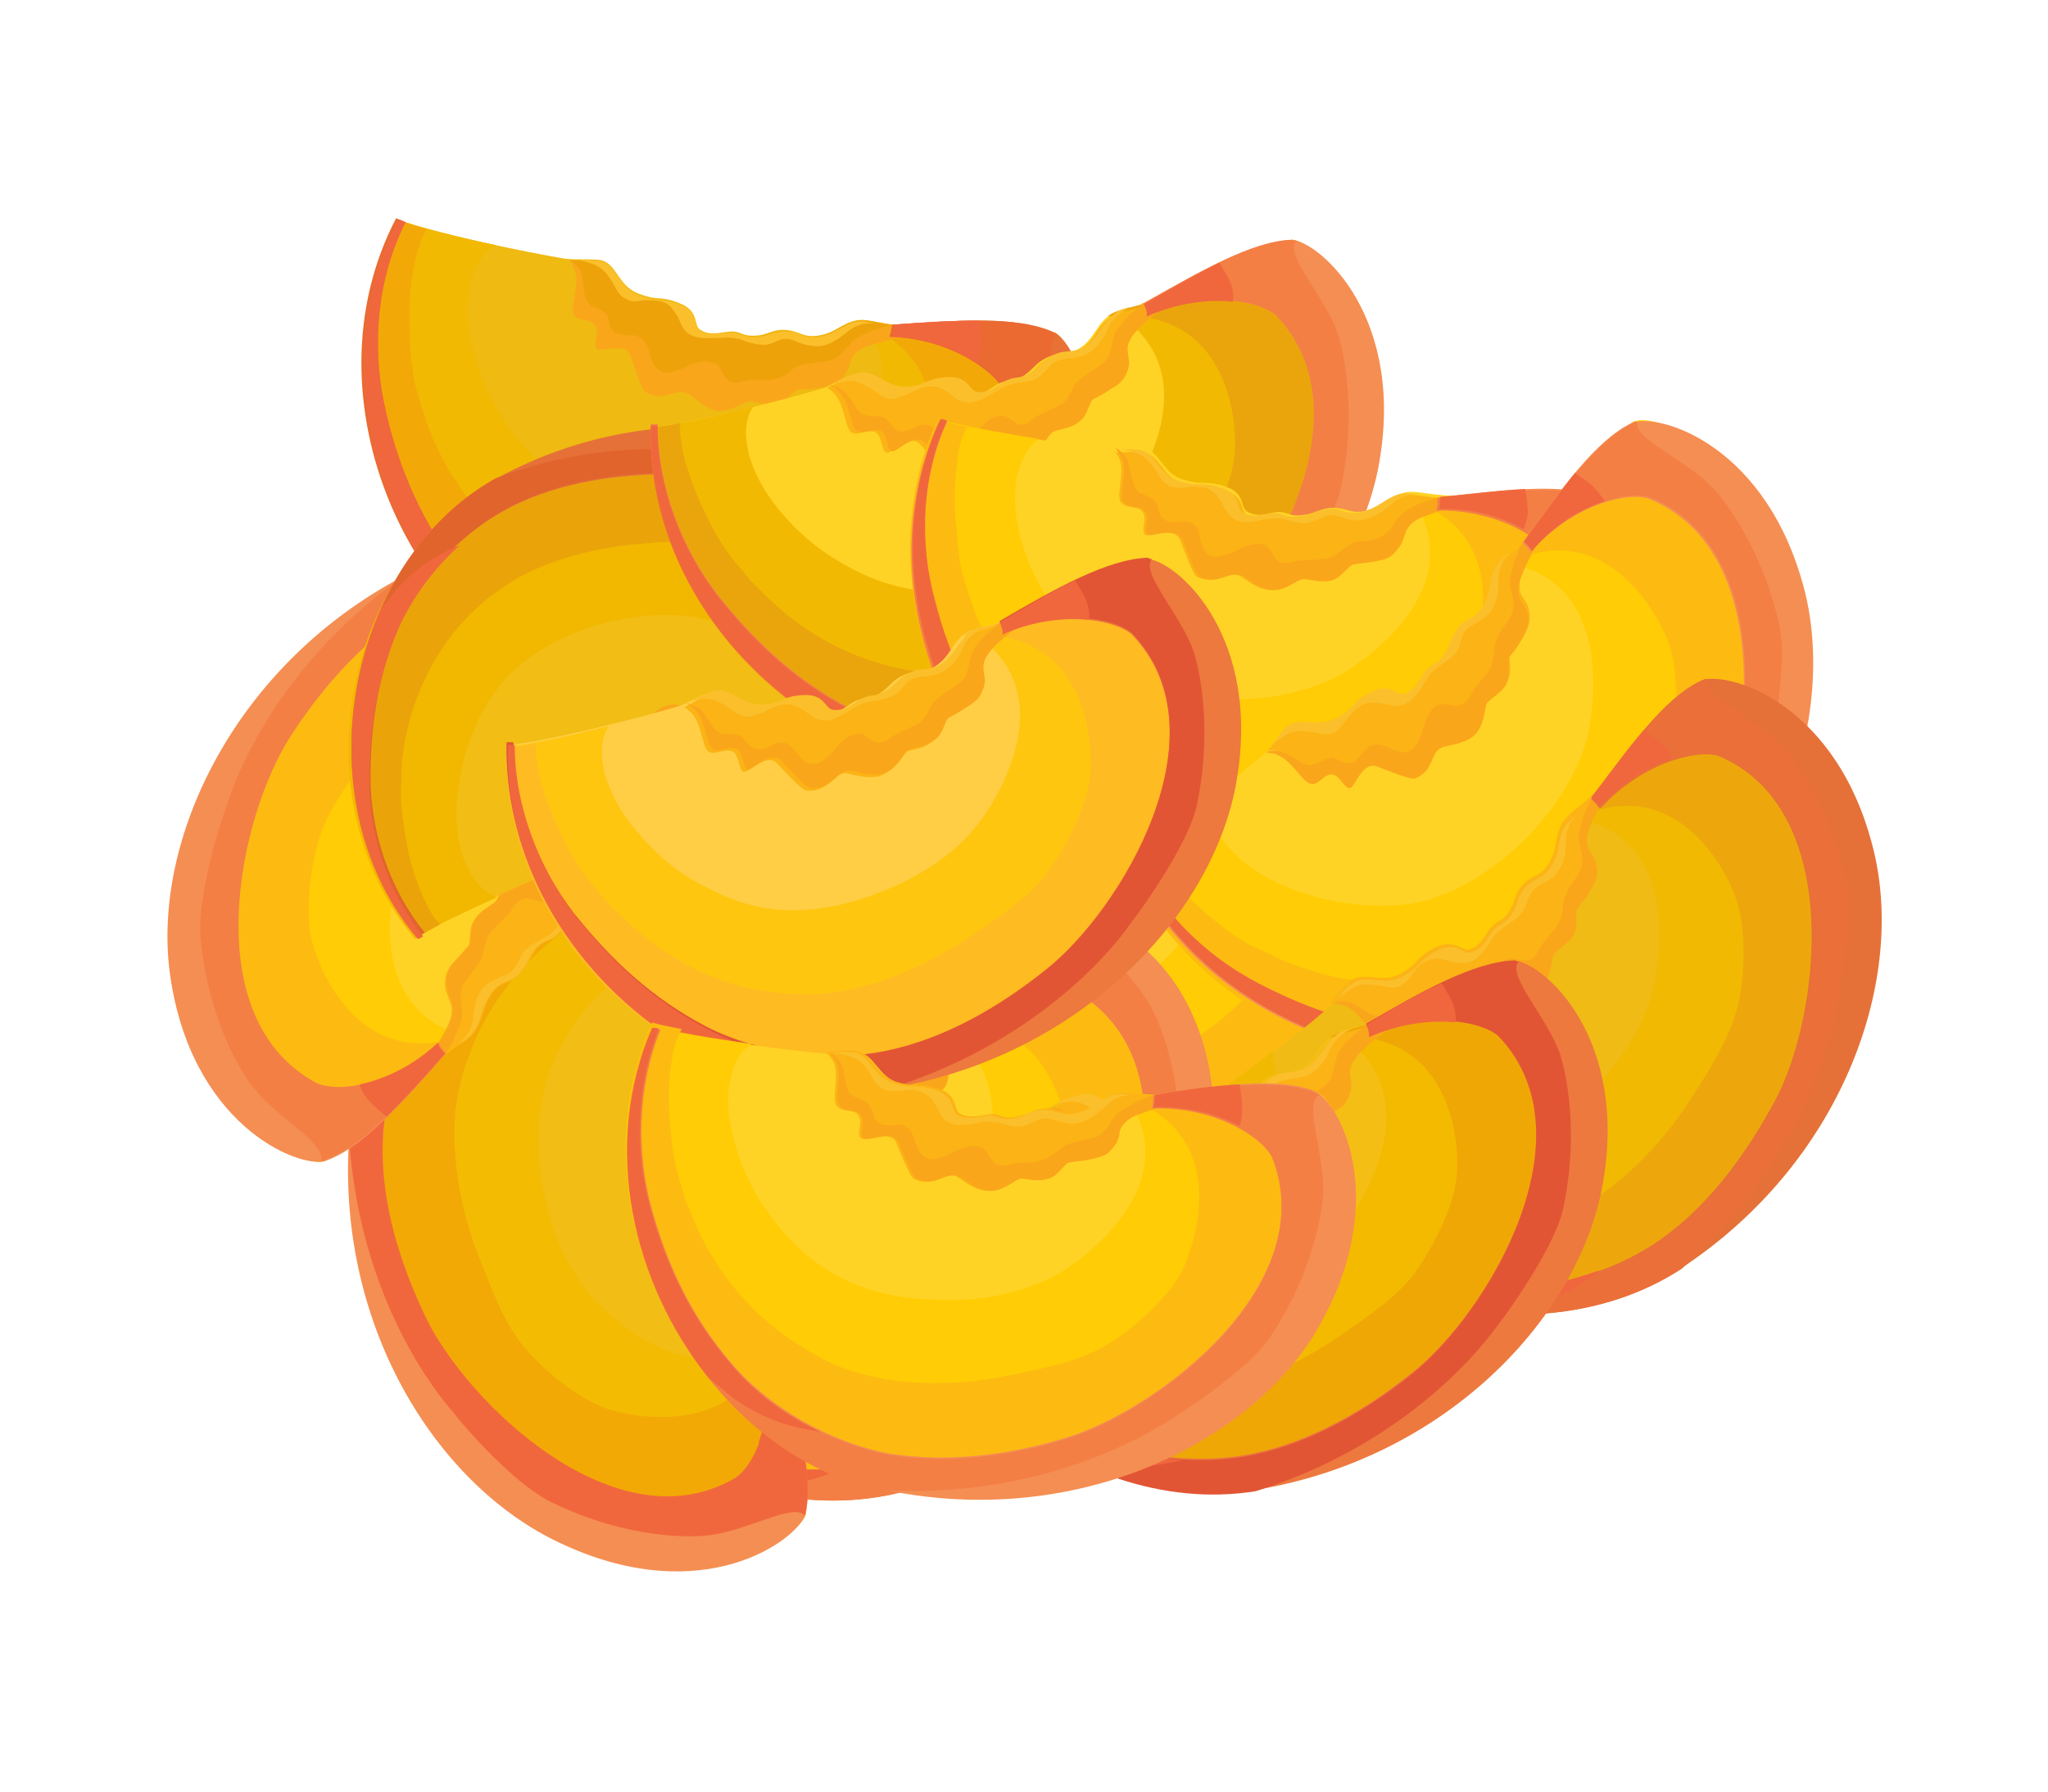 <?xml version="1.0" encoding="utf-8"?>
<!-- Generator: Adobe Illustrator 26.2.1, SVG Export Plug-In . SVG Version: 6.00 Build 0)  -->
<svg version="1.1" id="a" xmlns="http://www.w3.org/2000/svg" xmlns:xlink="http://www.w3.org/1999/xlink" x="0px" y="0px"
	 viewBox="0 0 152 133" style="enable-background:new 0 0 152 133;" xml:space="preserve">
<style type="text/css">
	.st0{fill:#FFD325;}
	.st1{fill:#FFCC05;}
	.st2{fill:#FDBB11;}
	.st3{fill:#FBB315;}
	.st4{fill:#FAA61B;}
	.st5{fill:#FBBF2B;}
	.st6{fill:#F58E52;}
	.st7{fill:#F37F45;}
	.st8{fill:#F1673D;}
	.st9{fill:#F2BD14;}
	.st10{fill:#F4BB03;}
	.st11{fill:#F2A906;}
	.st12{fill:#EFBA11;}
	.st13{fill:#F2B903;}
	.st14{fill:#F2A908;}
	.st15{fill:#EDA20A;}
	.st16{fill:#E87136;}
	.st17{fill:#EA6A32;}
	.st18{fill:#F2B800;}
	.st19{fill:#EAA40A;}
	.st20{fill:#E57138;}
	.st21{fill:#E2642D;}
	.st22{fill:#EAA50C;}
	.st23{fill:#EFBB14;}
	.st24{fill:#EDA70C;}
	.st25{fill:#EA6F39;}
	.st26{fill:#F4BE14;}
	.st27{fill:#F4BA00;}
	.st28{fill:#EFA706;}
	.st29{fill:#ED793E;}
	.st30{fill:#E25534;}
	.st31{fill:#FFCE45;}
	.st32{fill:#FFC610;}
	.st33{fill:#FFBB22;}
</style>
<g>
	<path class="st0" d="M52.8,64.1c2.7-0.2,10.1-2.1,12.4-2.8c0.8-0.2,1.4-0.7,2.3-1c1.3-0.4,2,1.1,3.7,1s1.4-0.6,3-0.7
		s1.6,1.1,2.3,1.1c1,0.1,1.6-0.7,2.2-0.9c0.8-0.3,0.9,0.1,1.8-0.6c0.7-0.5,0.8-0.9,1.7-1.3c0.9-0.4,1.4,0,2.4-0.7
		c1-0.7,1.1-1.5,1.9-2.2s2-0.5,4.6-1.7c2.6-1.2,7.5-3.3,9.1-4c2.2,0.2,7.2,6.1,5,17.2C103.5,77.3,96.8,85.8,81,89
		C67.5,91.8,52.4,79.2,52.8,64.1z"/>
	<path class="st1" d="M100.3,50.2c-1.5,0.6-6.4,2.8-9.1,4c-2.6,1.2-2.5,1.2-3.3,1.9c6.3,4.8,0.5,13-0.4,14c-1.8,2.2-4.4,3.8-7,4.8
		c-2.5,1-5.3,1.6-8,1.3c-1.7-0.2-3.4-0.8-4.9-1.6c-1.9-0.9-3.6-2.2-4.9-3.8c-1.2-1.3-2.2-2.9-2.7-4.6c-0.3-1.2-0.4-2.6,0.3-3.6
		c-2.8,0.7-5.9,1.4-7.4,1.5C52.4,79.2,67.5,91.8,81,89c15.8-3.3,22.5-11.7,24.4-21.6C107.5,56.3,102.5,50.4,100.3,50.2L100.3,50.2z"
		/>
	<path class="st2" d="M100.3,50.2c-1.5,0.6-6.4,2.8-9.1,4c-2.6,1.2-3.8,1-4.6,1.7c9.2-0.9,9.7,8.3,9.4,10.4
		c-0.2,2.2-1.8,5.3-3.1,7.1c-1.5,2-3.9,3.5-5.9,4.9c-2.1,1.4-4.3,2.5-6.7,3.3c-1.1,0.3-2.2,0.6-3.4,0.8c-1.4,0.2-2.8,0.1-4.1,0
		c-3.9-0.4-7.5-2.1-10.5-4.7c-0.7-0.6-1.4-1.3-2.1-2c-0.6-0.7-1.2-1.4-1.8-2.2c-0.7-1-1.3-2.1-1.8-3.2c-0.6-1.3-1.2-2.8-1.5-4.2
		c-0.1-0.7-0.3-1.4-0.2-2.2c-0.9,0.2-1.6,0.3-2.2,0.3c-0.4,15.1,14.7,27.7,28.1,25c15.8-3.3,22.5-11.7,24.4-21.6
		C107.4,56.3,102.5,50.4,100.3,50.2L100.3,50.2z"/>
	<path class="st3" d="M66.4,61.6c0.8,0.8,0.8,2.6,1.3,2.9c0.6,0.3,1.2-0.3,1.8,0c0.5,0.3,0.4,1.4,0.8,1.5c0.4,0.1,1.7-1.5,2.5-0.6
		c0.4,0.4,1.8,1.9,2.2,2c1.6,0.1,1.8-1.2,2.8-1.3c0.5,0,1.5,0.5,2.6,0.2c1-0.3,1.4-1.4,1.8-1.7c0.4-0.3,1.3-0.2,2-0.8
		c0.7-0.5,0.7-1.5,1.1-1.7c0.4-0.2,0.8-0.4,1.2-0.7c0.4-0.2,0.8-0.5,1-0.8c0.2-0.3,0.4-0.8,0.4-1.2c0-0.3-0.1-0.5-0.1-0.8
		c-0.1-0.7,0.4-1.3,0.9-1.8c0.4-0.4,0.9-0.8,1.4-1.2c0.1-0.1,0.3-0.2,0.4-0.3c0,0-0.2-0.2-0.2-0.3c0,0-0.1-0.1-0.1-0.2
		c-1.8,0.7-2.7,0.7-3.4,1.2c-0.8,0.7-1,1.5-1.9,2.2c-1,0.7-1.5,0.3-2.4,0.7c-0.9,0.4-1,0.8-1.7,1.3c-1,0.6-1.1,0.3-1.8,0.6
		c-0.6,0.2-1.2,1-2.2,0.9c-0.7,0-0.6-1.2-2.3-1.1s-1.4,0.6-3,0.7s-2.4-1.4-3.7-1c-0.8,0.2-1.3,0.6-1.9,0.9
		C65.9,61.2,66.1,61.4,66.4,61.6L66.4,61.6z"/>
	<path class="st4" d="M89.2,54.9c-0.4,0.4-0.9,0.8-1.3,1.2c-0.3,0.3-0.7,0.8-0.8,1.2c-0.1,0.4-0.2,0.8-0.3,1.2
		c-0.1,0.4-0.3,0.7-0.7,1c-0.4,0.3-0.8,0.5-1.2,0.8c-0.2,0.2-0.4,0.3-0.6,0.5c-0.2,0.2-0.3,0.5-0.4,0.7c-0.2,0.4-0.5,0.8-0.9,1
		c-0.4,0.2-0.8,0.4-1.1,0.5c-0.2,0.1-0.5,0.3-0.7,0.4c-0.2,0.1-0.3,0.3-0.5,0.3c-0.2,0.1-0.5,0.2-0.7,0.1c-0.5-0.2-0.9-0.8-1.5-0.6
		c-0.7,0.1-1.2,0.7-1.6,1.2c-0.4,0.4-0.8,0.9-1.4,1c-0.8,0.1-1.2-0.6-1.6-1.1C73.5,64,73,63.8,72.4,64c-0.4,0.1-0.7,0.4-1.1,0.4
		c-0.4,0.1-0.7-0.1-0.9-0.4c-0.2-0.2-0.3-0.5-0.6-0.6c-0.2-0.1-0.4-0.1-0.6-0.1c-0.3,0-0.6,0-0.9-0.1c-0.4-0.2-0.6-0.6-0.8-0.9
		c-0.2-0.3-0.4-0.7-0.7-0.9c-0.3-0.2-0.6-0.3-0.9-0.4c0,0-0.1,0-0.1,0c0.3,0.1,0.5,0.3,0.7,0.5c0.8,0.8,0.8,2.6,1.3,2.9
		c0.6,0.3,1.2-0.3,1.8,0c0.5,0.3,0.4,1.4,0.8,1.5c0.4,0.1,1.7-1.5,2.5-0.6c0.4,0.4,1.8,1.9,2.2,2c1.6,0.1,1.8-1.2,2.8-1.3
		c0.5,0,1.5,0.5,2.6,0.2c1-0.3,1.4-1.4,1.8-1.7c0.4-0.3,1.3-0.2,2-0.8c0.7-0.5,0.7-1.5,1.1-1.7c0.4-0.2,0.8-0.4,1.2-0.7
		c0.4-0.2,0.8-0.5,1-0.8c0.2-0.3,0.4-0.8,0.4-1.2c0-0.3-0.1-0.5-0.1-0.8c-0.1-0.7,0.4-1.3,0.9-1.8c0.4-0.4,0.9-0.8,1.4-1.2
		c0.1-0.1,0.3-0.2,0.4-0.3c0,0-0.2-0.2-0.2-0.3c0,0-0.1-0.1-0.1-0.2C89.8,54.8,89.5,54.9,89.2,54.9z"/>
	<path class="st5" d="M66.2,60.8c0.3-0.1,0.7-0.2,1-0.2c0.8-0.1,1.5,0.3,2.2,0.8c0.4,0.3,0.8,0.5,1.2,0.5c0.4,0,0.7-0.2,1.1-0.3
		c0.6-0.3,1.3-0.7,2.1-0.6c0.3,0.1,0.6,0.2,0.9,0.4c0.3,0.2,0.7,0.6,1.1,0.7c0.8,0.3,1.6-0.2,2.3-0.6c0.3-0.2,0.7-0.4,1.1-0.6
		c0.4-0.1,0.8-0.2,1.1-0.2c0.4-0.1,0.8-0.2,1.2-0.4c0.4-0.3,0.7-0.7,1-1c0.4-0.3,0.7-0.3,1.2-0.4c0.5,0,1-0.1,1.5-0.4
		c0.5-0.3,0.9-0.8,1.2-1.3c0.2-0.5,0.4-1,0.8-1.3c0.3-0.3,0.7-0.6,1.1-0.8c-0.6,0.2-1,0.3-1.3,0.6c-0.8,0.7-1,1.5-1.9,2.2
		c-1,0.7-1.5,0.3-2.4,0.7c-0.9,0.4-1,0.8-1.7,1.3c-1,0.6-1.1,0.3-1.8,0.6c-0.6,0.2-1.2,1-2.2,0.9c-0.7,0-0.6-1.2-2.3-1.1
		s-1.4,0.6-3,0.7s-2.4-1.4-3.7-1C67,60.4,66.5,60.7,66.2,60.8L66.2,60.8L66.2,60.8z"/>
	<path class="st6" d="M100.3,50.2c-3,0.1-6.9,2.3-11,4.7c0.1,0.2,0.3,0.7,0.2,0.9c3.9-1.8,8.2-1.2,9.6,0c7.1,7.4-0.8,20.6-6.4,25
		c-3.5,2.8-7.5,5.1-11.8,6c-4.3,0.9-9.5,0.2-13.4-1.8c-4-2.1-7-4.9-9.8-8.4c-2.7-3.5-4.5-8.2-4.5-12.7c-0.2,0-0.3,0-0.5,0
		c-0.4,15.1,14.7,27.7,28.3,25.5c14-2.3,23.8-12.6,25.7-22.4C108.9,56,102.5,50.4,100.3,50.2L100.3,50.2z"/>
	<path class="st7" d="M98.9,77.4c1.4-1.8,4.4-6.2,5-8.8c1.3-6,0.1-10.6-0.2-11.5c-0.9-2.7-4-5.9-3.1-6.9c-0.1,0-0.2,0-0.3-0.1
		c-3,0.1-6.9,2.3-11,4.7c0.1,0.2,0.3,0.7,0.2,0.9c3.9-1.8,8.2-1.2,9.6,0c7.1,7.4-0.8,20.6-6.4,25c-3.5,2.8-7.5,5.1-11.8,6
		c-4.3,0.9-9.5,0.2-13.4-1.8c-4-2.1-7-4.9-9.8-8.4c-2.7-3.5-4.5-8.2-4.5-12.7c-0.2,0-0.3,0-0.5,0c-0.4,15.1,14.7,27.7,28.3,25.5
		C92.7,86,98.3,78.3,98.9,77.4L98.9,77.4z"/>
	<path class="st8" d="M68.6,87.4c1.8,0.5,3.7,0.5,5.5,0.2c0.5-0.1,1.1-0.2,1.6-0.3c-2.9-0.2-5.7-0.9-8.1-2.2c-4-2.1-7-4.9-9.8-8.4
		c-2.7-3.5-4.5-8.2-4.5-12.7c-0.2,0-0.3,0-0.5,0c-0.3,9.6,5.7,18.1,13.5,22.5C67.1,86.9,67.8,87.2,68.6,87.4L68.6,87.4z"/>
	<path class="st8" d="M95.8,53.5c-0.2-0.6-0.6-1.2-0.9-1.7c-1.8,0.8-3.7,2-5.6,3.1c0.1,0.2,0.3,0.7,0.2,0.9c2.2-1,4.6-1.3,6.4-1.1
		C96,54.3,95.9,53.9,95.8,53.5L95.8,53.5z"/>
</g>
<g>
	<path class="st0" d="M36.4,89.6C39,89,46,86,48.2,84.9c0.8-0.4,1.3-0.9,2.2-1.4c1.2-0.6,2.2,0.8,3.8,0.4c1.6-0.4,1.2-0.8,2.9-1.2
		s1.8,0.8,2.4,0.7c1-0.1,1.5-0.9,2-1.2c0.7-0.4,0.9-0.1,1.7-0.8c0.6-0.6,0.7-1,1.5-1.6c0.8-0.5,1.4-0.2,2.2-1.1
		c0.8-0.8,0.9-1.7,1.6-2.5s1.9-0.8,4.3-2.4c2.4-1.6,6.9-4.5,8.3-5.3c2.2-0.2,8,4.9,7.7,16.2c-0.3,10-5.6,19.4-20.7,25.1
		C55.2,114.7,38.3,104.6,36.4,89.6L36.4,89.6z"/>
	<path class="st1" d="M81.1,68.6c-1.4,0.9-5.9,3.7-8.3,5.3c-2.4,1.6-2.2,1.6-3,2.4c7,3.8,2.5,12.8,1.8,13.9
		c-1.5,2.4-3.7,4.4-6.2,5.8c-2.3,1.4-5,2.4-7.7,2.5c-1.7,0.1-3.5-0.2-5.1-0.8c-2-0.7-3.8-1.7-5.5-3c-1.4-1.1-2.7-2.5-3.4-4.2
		c-0.5-1.1-0.8-2.5-0.2-3.6c-2.7,1.1-5.6,2.3-7.1,2.6c1.9,15,18.8,25.1,31.7,20.3c15.1-5.7,20.4-15.1,20.7-25.1
		C89.2,73.5,83.3,68.4,81.1,68.6L81.1,68.6z"/>
	<path class="st2" d="M81.1,68.6c-1.4,0.9-5.9,3.7-8.3,5.3c-2.4,1.6-3.6,1.6-4.3,2.4c9-2.3,10.8,6.6,10.9,8.8
		c0.1,2.2-0.9,5.5-1.9,7.4c-1.2,2.2-3.3,4.1-5.1,5.7c-1.8,1.7-3.9,3.2-6.2,4.3c-1,0.5-2.1,0.9-3.2,1.3c-1.3,0.4-2.7,0.6-4.1,0.6
		c-3.9,0.2-7.8-0.9-11.1-3c-0.8-0.5-1.6-1.1-2.4-1.7c-0.7-0.6-1.4-1.2-2.1-1.9C42.6,97,41.8,96,41.1,95c-0.8-1.2-1.6-2.5-2.2-3.9
		c-0.2-0.6-0.5-1.4-0.5-2.1c-0.8,0.3-1.6,0.5-2.1,0.7c1.9,15,18.8,25.1,31.7,20.3c15.1-5.7,20.4-15.1,20.7-25.1
		C89.2,73.5,83.3,68.4,81.1,68.6L81.1,68.6z"/>
	<path class="st3" d="M49.4,85.1c0.9,0.6,1.2,2.4,1.8,2.6c0.6,0.2,1.2-0.5,1.8-0.3c0.6,0.2,0.6,1.3,1,1.3c0.4,0,1.4-1.7,2.4-1
		c0.5,0.3,2.1,1.7,2.5,1.6c1.6-0.2,1.6-1.5,2.6-1.7c0.5-0.1,1.6,0.2,2.6-0.2c0.9-0.4,1.2-1.6,1.5-1.9c0.3-0.3,1.3-0.5,1.8-1.1
		c0.6-0.7,0.4-1.6,0.8-1.9c0.3-0.3,0.7-0.6,1.1-0.9c0.3-0.3,0.7-0.6,0.9-1c0.2-0.4,0.2-0.8,0.2-1.2c0-0.3-0.1-0.5-0.2-0.8
		c-0.2-0.7,0.2-1.4,0.6-1.9c0.4-0.5,0.8-0.9,1.2-1.4c0.1-0.1,0.2-0.3,0.4-0.4c0,0-0.2-0.2-0.2-0.2c-0.1,0-0.1-0.1-0.1-0.1
		c-1.7,1-2.6,1.1-3.2,1.7c-0.7,0.8-0.8,1.6-1.6,2.5c-0.8,0.9-1.4,0.6-2.2,1.1c-0.8,0.5-0.9,1-1.5,1.6c-0.9,0.8-1,0.4-1.7,0.8
		c-0.6,0.3-1.1,1.2-2,1.2c-0.7,0.1-0.8-1.1-2.4-0.7s-1.2,0.8-2.9,1.2s-2.6-1-3.8-0.4c-0.7,0.4-1.2,0.8-1.8,1.2
		C48.8,84.8,49.1,84.9,49.4,85.1L49.4,85.1z"/>
	<path class="st4" d="M70.9,75c-0.4,0.4-0.8,0.9-1.1,1.4c-0.2,0.4-0.5,0.8-0.6,1.3c-0.1,0.4,0,0.8-0.1,1.2c-0.1,0.4-0.2,0.8-0.5,1.1
		c-0.3,0.4-0.8,0.6-1.1,1c-0.2,0.2-0.4,0.4-0.5,0.6c-0.1,0.2-0.2,0.5-0.3,0.8c-0.2,0.4-0.4,0.8-0.8,1.1c-0.3,0.3-0.7,0.5-1,0.7
		c-0.2,0.2-0.4,0.3-0.6,0.5c-0.2,0.2-0.3,0.3-0.5,0.4c-0.2,0.2-0.5,0.2-0.7,0.2c-0.5-0.1-1-0.6-1.6-0.4c-0.7,0.2-1,0.9-1.4,1.5
		c-0.3,0.4-0.7,1-1.2,1.2c-0.7,0.2-1.3-0.4-1.8-0.9c-0.4-0.4-0.9-0.5-1.4-0.2c-0.3,0.2-0.7,0.5-1,0.6c-0.4,0.1-0.7,0-1-0.3
		c-0.2-0.2-0.4-0.4-0.7-0.5c-0.2,0-0.4,0-0.6,0c-0.3,0.1-0.6,0.1-0.9,0c-0.4-0.1-0.7-0.5-1-0.8c-0.3-0.3-0.5-0.6-0.8-0.8
		c-0.3-0.2-0.6-0.2-1-0.2c0,0-0.1,0.1-0.1,0.1c0.3,0.1,0.5,0.2,0.8,0.4c0.9,0.6,1.2,2.4,1.8,2.6c0.6,0.2,1.2-0.5,1.8-0.3
		c0.6,0.2,0.6,1.3,1,1.3c0.4,0,1.4-1.7,2.4-1c0.5,0.3,2.1,1.7,2.5,1.6c1.6-0.2,1.6-1.5,2.6-1.7c0.5-0.1,1.6,0.2,2.6-0.2
		c0.9-0.4,1.2-1.6,1.5-1.9c0.3-0.3,1.3-0.5,1.8-1.1c0.6-0.7,0.4-1.6,0.8-1.9c0.3-0.3,0.7-0.6,1.1-0.9c0.3-0.3,0.7-0.6,0.9-1
		c0.2-0.4,0.2-0.8,0.2-1.2c0-0.3-0.1-0.5-0.2-0.8c-0.2-0.7,0.2-1.4,0.6-1.9c0.4-0.5,0.8-0.9,1.2-1.4c0.1-0.1,0.2-0.3,0.4-0.4
		c0,0-0.2-0.2-0.2-0.2c-0.1,0-0.1-0.1-0.1-0.1C71.4,74.7,71.1,74.8,70.9,75L70.9,75z"/>
	<path class="st5" d="M49.1,84.4c0.3-0.2,0.7-0.3,1-0.4c0.8-0.3,1.5,0.1,2.2,0.4c0.4,0.2,0.8,0.4,1.3,0.3c0.4-0.1,0.7-0.3,1-0.5
		c0.6-0.4,1.2-0.9,2-0.9c0.3,0,0.6,0.2,0.9,0.3c0.4,0.2,0.7,0.5,1.2,0.5c0.8,0.2,1.5-0.4,2.1-0.9c0.3-0.3,0.6-0.5,1-0.7
		c0.3-0.2,0.7-0.3,1.1-0.4c0.4-0.1,0.8-0.3,1.1-0.6c0.4-0.3,0.6-0.8,0.9-1.1c0.3-0.3,0.7-0.4,1.1-0.6c0.5-0.1,1-0.3,1.4-0.6
		c0.5-0.4,0.7-0.9,0.9-1.4c0.2-0.5,0.3-1,0.6-1.4c0.2-0.4,0.6-0.7,0.9-0.9c-0.5,0.2-0.9,0.4-1.2,0.8c-0.7,0.8-0.8,1.6-1.6,2.5
		c-0.8,0.9-1.4,0.6-2.2,1.1c-0.8,0.5-0.9,1-1.5,1.6c-0.9,0.8-1,0.4-1.7,0.8c-0.6,0.3-1.1,1.2-2,1.2c-0.7,0.1-0.8-1.1-2.4-0.7
		s-1.2,0.8-2.9,1.2s-2.6-1-3.8-0.4C49.8,83.8,49.4,84.1,49.1,84.4L49.1,84.4L49.1,84.4z"/>
	<path class="st6" d="M81.1,68.6c-3,0.5-6.5,3.4-10.1,6.4c0.1,0.2,0.4,0.6,0.4,0.8c3.6-2.4,7.8-2.5,9.5-1.5
		c8.1,6.2,2.4,20.5-2.4,25.7c-3,3.3-6.6,6.2-10.8,7.8c-4.1,1.6-9.4,1.7-13.5,0.3c-4.2-1.4-7.7-3.7-11-6.8c-3.2-3-5.7-7.3-6.4-11.8
		c-0.2,0.1-0.3,0.1-0.5,0.1c1.9,15,18.8,25.1,31.9,20.8c13.5-4.4,21.6-16.1,21.9-26.1C90.5,73,83.3,68.4,81.1,68.6L81.1,68.6z"/>
	<path class="st7" d="M84,95.7c1.1-2,3.4-6.8,3.5-9.5c0.4-6.2-1.5-10.4-2-11.3c-1.3-2.6-4.8-5.2-4.1-6.3c-0.1,0-0.2,0-0.3,0
		c-3,0.5-6.5,3.4-10.1,6.4c0.1,0.2,0.4,0.6,0.4,0.8c3.6-2.4,7.8-2.5,9.5-1.5c8.1,6.2,2.4,20.5-2.4,25.7c-3,3.3-6.6,6.2-10.8,7.8
		c-4.1,1.6-9.4,1.7-13.5,0.3c-4.2-1.4-7.7-3.7-11-6.8c-3.2-3-5.7-7.3-6.4-11.8c-0.2,0.1-0.3,0.1-0.5,0.1c1.9,15,18.8,25.1,31.9,20.8
		C79.2,105.1,83.5,96.6,84,95.7L84,95.7z"/>
	<path class="st8" d="M55.5,110.2c1.8,0.2,3.7,0,5.5-0.6c0.5-0.2,1-0.4,1.5-0.6c-2.8,0.3-5.8,0-8.3-0.9c-4.2-1.4-7.7-3.7-11-6.8
		c-3.2-3-5.7-7.3-6.4-11.8c-0.2,0.1-0.3,0.1-0.5,0.1c1.2,9.5,8.4,17,16.9,20.2C54,110,54.8,110.1,55.5,110.2L55.5,110.2z"/>
	<path class="st8" d="M77.2,72.6C76.9,72,76.5,71.5,76,71c-1.6,1.1-3.3,2.5-5,3.9c0.1,0.2,0.4,0.6,0.4,0.8c2.1-1.4,4.3-2,6.2-2.1
		C77.5,73.3,77.4,72.9,77.2,72.6z"/>
</g>
<g>
	<path class="st9" d="M57.1,63c-0.4,2.7-0.2,10.3-0.1,12.7c0.1,0.8,0.4,1.5,0.5,2.5c0.1,1.3-1.5,1.7-1.8,3.4s0.3,1.4,0,3.1
		c-0.2,1.7-1.4,1.3-1.6,2c-0.3,0.9,0.3,1.7,0.4,2.4c0.1,0.8-0.3,0.8,0.1,1.9c0.3,0.8,0.7,1,0.9,1.9c0.2,0.9-0.3,1.3,0.2,2.5
		c0.5,1.1,1.2,1.4,1.7,2.4s0,2,0.6,4.9c0.6,2.8,1.5,8.1,1.8,9.7c-0.7,2.1-7.6,5.6-17.9,1c-9.1-4.1-15.9-12.5-15.5-28.6
		C26.7,71,42.5,59.1,57.1,63L57.1,63z"/>
	<path class="st10" d="M59.8,112.4c-0.3-1.6-1.2-6.9-1.8-9.7c-0.6-2.8-0.6-2.7-1.1-3.6c-6.1,5.1-12.8-2.5-13.6-3.6
		c-1.7-2.3-2.7-5.1-3.1-7.9c-0.4-2.7-0.3-5.5,0.6-8.1c0.6-1.6,1.5-3.1,2.6-4.5c1.3-1.6,3-2.9,4.8-3.9c1.6-0.9,3.3-1.5,5.1-1.6
		c1.2,0,2.6,0.2,3.5,1.1c0-2.9,0-6.1,0.2-7.6c-14.6-3.8-30.4,8-30.7,21.8c-0.4,16.2,6.3,24.6,15.5,28.6
		C52.2,118,59.1,114.4,59.8,112.4z"/>
	<path class="st11" d="M59.8,112.4c-0.3-1.6-1.2-6.9-1.8-9.7c-0.6-2.8-0.2-3.9-0.6-4.9c-1.2,9.2-10.2,7.5-12.3,6.8
		c-2.1-0.7-4.8-2.9-6.2-4.6c-1.6-1.9-2.5-4.6-3.4-6.8c-0.9-2.3-1.5-4.8-1.7-7.3c-0.1-1.2-0.1-2.3,0-3.5c0.2-1.4,0.5-2.7,1-4
		c1.3-3.7,3.8-6.8,6.9-9.2c0.8-0.6,1.6-1.1,2.5-1.6c0.8-0.4,1.6-0.9,2.5-1.2c1.2-0.4,2.3-0.8,3.6-1c1.5-0.3,3-0.6,4.5-0.5
		c0.7,0,1.5,0.1,2.2,0.3c0-0.9,0.1-1.7,0.2-2.2c-14.6-3.8-30.4,8-30.7,21.8c-0.4,16.2,6.3,24.6,15.5,28.6
		C52.2,118,59.1,114.4,59.8,112.4L59.8,112.4z"/>
	<path class="st3" d="M56.4,76.7c-0.9,0.6-2.7,0.2-3.1,0.6c-0.4,0.5,0,1.3-0.4,1.7c-0.4,0.4-1.5,0.1-1.6,0.4s1,1.9,0.1,2.6
		c-0.5,0.3-2.3,1.3-2.4,1.7c-0.4,1.5,0.8,2,0.6,3c-0.1,0.5-0.8,1.4-0.7,2.5c0.1,1,1.1,1.7,1.2,2.1c0.2,0.4,0,1.3,0.3,2.1
		c0.4,0.8,1.3,1,1.5,1.4c0.1,0.4,0.2,0.9,0.4,1.3c0.1,0.4,0.3,0.9,0.6,1.2c0.3,0.3,0.7,0.5,1,0.6c0.3,0.1,0.5,0.1,0.8,0.1
		c0.7,0.1,1.2,0.7,1.6,1.3c0.3,0.5,0.6,1.1,0.8,1.6c0.1,0.2,0.2,0.3,0.2,0.5c0,0.1,0.3-0.1,0.3-0.1c0.1,0,0.1-0.1,0.2-0.1
		c-0.2-1.9,0-2.8-0.4-3.6c-0.5-0.9-1.2-1.3-1.7-2.4c-0.5-1.1,0-1.5-0.2-2.5c-0.2-0.9-0.6-1.2-0.9-1.9c-0.4-1.1,0-1.1-0.1-1.9
		c-0.1-0.7-0.7-1.4-0.4-2.4c0.2-0.7,1.4-0.3,1.6-2s-0.3-1.4,0-3.1c0.2-1.7,1.9-2.1,1.8-3.4c-0.1-0.8-0.3-1.4-0.4-2.1
		C56.9,76.4,56.7,76.6,56.4,76.7L56.4,76.7z"/>
	<path class="st4" d="M57.7,100.5c-0.3-0.5-0.6-1-0.9-1.5c-0.3-0.4-0.6-0.8-1-1.1c-0.3-0.2-0.7-0.3-1.1-0.5
		c-0.4-0.2-0.6-0.5-0.8-0.9c-0.2-0.4-0.3-0.9-0.5-1.4c-0.1-0.2-0.2-0.5-0.4-0.7c-0.2-0.2-0.4-0.4-0.6-0.6c-0.3-0.3-0.6-0.7-0.8-1.2
		c-0.1-0.4-0.2-0.8-0.3-1.2c-0.1-0.3-0.1-0.5-0.2-0.8c-0.1-0.2-0.2-0.4-0.2-0.6c-0.1-0.2,0-0.5,0.1-0.7c0.3-0.5,1-0.7,1-1.3
		c0-0.7-0.5-1.3-0.8-1.9c-0.3-0.4-0.7-1-0.6-1.6c0.1-0.8,0.9-1,1.5-1.3c0.5-0.2,0.8-0.7,0.7-1.2c0-0.4-0.2-0.8-0.2-1.2
		c0-0.4,0.3-0.7,0.6-0.8c0.3-0.1,0.5-0.2,0.7-0.5c0.1-0.2,0.2-0.4,0.2-0.6c0.1-0.3,0.1-0.6,0.3-0.8c0.3-0.3,0.7-0.4,1.1-0.6
		c0.3-0.1,0.7-0.3,1-0.5c0.3-0.2,0.5-0.5,0.6-0.8c0,0,0-0.1,0-0.1c-0.2,0.2-0.4,0.4-0.7,0.6c-0.9,0.6-2.7,0.2-3.1,0.6
		c-0.4,0.5,0,1.3-0.4,1.7c-0.4,0.4-1.5,0.1-1.6,0.4s1,1.9,0.1,2.6c-0.5,0.3-2.3,1.3-2.4,1.7c-0.4,1.5,0.8,2,0.6,3
		c-0.1,0.5-0.8,1.4-0.7,2.5c0.1,1,1.1,1.7,1.2,2.1c0.2,0.4,0,1.3,0.3,2.1c0.4,0.8,1.3,1,1.5,1.4c0.1,0.4,0.2,0.9,0.4,1.3
		c0.1,0.4,0.3,0.9,0.6,1.2c0.3,0.3,0.7,0.5,1,0.6c0.3,0.1,0.5,0.1,0.8,0.1c0.7,0.1,1.2,0.7,1.6,1.3c0.3,0.5,0.6,1.1,0.8,1.6
		c0.1,0.2,0.2,0.3,0.2,0.5c0,0.1,0.3-0.1,0.3-0.1c0.1,0,0.1-0.1,0.2-0.1C57.7,101,57.7,100.8,57.7,100.5L57.7,100.5z"/>
	<path class="st5" d="M57.2,76.7c0,0.4,0,0.7,0,1.1c-0.1,0.9-0.6,1.4-1.2,1.9c-0.3,0.3-0.7,0.6-0.8,1.1c-0.1,0.4,0,0.7,0.1,1.1
		c0.2,0.7,0.4,1.5,0.1,2.2c-0.2,0.3-0.4,0.5-0.6,0.7c-0.3,0.3-0.7,0.5-0.9,0.9c-0.5,0.7-0.2,1.6,0,2.3c0.1,0.4,0.3,0.8,0.3,1.2
		c0,0.4,0,0.8,0,1.2c0,0.4,0,0.8,0.1,1.2c0.2,0.5,0.5,0.8,0.7,1.2c0.2,0.4,0.2,0.8,0.1,1.2c-0.1,0.5-0.1,1,0,1.5
		c0.2,0.6,0.5,1,1,1.4c0.4,0.3,0.8,0.6,1.1,1.1c0.2,0.4,0.4,0.8,0.5,1.2c0-0.6-0.1-1-0.2-1.4c-0.5-0.9-1.2-1.3-1.7-2.4
		c-0.5-1.1,0-1.5-0.2-2.5c-0.2-0.9-0.6-1.2-0.9-1.9c-0.4-1.1,0-1.1-0.1-1.9c-0.1-0.7-0.7-1.4-0.4-2.4c0.2-0.7,1.4-0.3,1.6-2
		s-0.3-1.4,0-3.1c0.2-1.7,1.9-2.1,1.8-3.4C57.4,77.6,57.3,77.1,57.2,76.7L57.2,76.7L57.2,76.7z"/>
	<path class="st6" d="M59.8,112.4c0.6-3-0.7-7.3-2.1-11.8c-0.2,0-0.7,0.1-0.9,0c0.9,4.2-0.6,8.2-2.2,9.3c-8.8,5.2-19.9-5.5-23-11.9
		c-1.9-4-3.3-8.4-3.2-12.9c0.1-4.4,2-9.3,4.8-12.6c2.9-3.4,6.3-5.7,10.4-7.6c4-1.9,9-2.5,13.4-1.5c0-0.2,0-0.3,0.1-0.5
		c-14.6-3.8-30.3,8-31.2,21.7c-0.9,14.2,6.8,26,16,30.1C52.2,119.4,59.1,114.4,59.8,112.4L59.8,112.4z"/>
	<path class="st8" d="M33.6,104.8c1.4,1.8,5,5.7,7.5,6.8c5.6,2.7,10.3,2.5,11.2,2.4c2.9-0.2,6.6-2.5,7.4-1.5c0-0.1,0.1-0.2,0.1-0.3
		c0.6-3-0.7-7.3-2.1-11.8c-0.2,0-0.7,0.1-0.9,0c0.9,4.2-0.6,8.2-2.2,9.3c-8.8,5.2-19.9-5.5-23-11.9c-1.9-4-3.3-8.4-3.2-12.9
		c0.1-4.4,2-9.3,4.8-12.6c2.9-3.4,6.3-5.7,10.4-7.6c4-1.9,9-2.5,13.4-1.5c0-0.2,0-0.3,0.1-0.5c-14.6-3.8-30.3,8-31.2,21.7
		C26.7,96.9,32.9,104,33.6,104.8L33.6,104.8z"/>
	<path class="st8" d="M30.8,73c-0.9,1.6-1.4,3.4-1.5,5.3c0,0.5,0,1.1,0,1.6c0.8-2.7,2.2-5.4,4-7.4c2.9-3.4,6.3-5.7,10.4-7.6
		c4-1.9,9-2.5,13.4-1.5c0-0.2,0-0.3,0.1-0.5c-9.2-2.4-18.9,1.4-25,8.1C31.6,71.7,31.2,72.3,30.8,73L30.8,73z"/>
	<path class="st8" d="M57.5,107.2c0.6-0.1,1.2-0.3,1.8-0.5c-0.4-1.9-1.1-4-1.7-6.1c-0.2,0-0.7,0.1-0.9,0c0.5,2.4,0.2,4.8-0.4,6.5
		C56.7,107.2,57.1,107.3,57.5,107.2z"/>
</g>
<g>
	<path class="st0" d="M64.8,58c-2.5,1-8.9,5.2-10.9,6.6c-0.7,0.5-1.1,1.1-1.9,1.7c-1.1,0.8-2.2-0.4-3.8,0.3s-1.1,1-2.7,1.6
		c-1.5,0.7-1.9-0.5-2.5-0.3c-1,0.2-1.3,1.2-1.8,1.6c-0.7,0.5-0.8,0.2-1.6,1.1c-0.5,0.6-0.5,1.1-1.2,1.8c-0.7,0.7-1.3,0.4-2,1.4
		c-0.7,1-0.6,1.8-1.2,2.7s-1.7,1.1-3.8,3.1s-6.1,5.5-7.4,6.6c-2.1,0.5-8.7-3.5-10.2-14.8c-1.3-9.9,2.3-20.1,16.3-28.2
		C42,36.4,60.4,43.6,64.8,58L64.8,58z"/>
	<path class="st1" d="M24.1,86.2c1.3-1.1,5.2-4.7,7.4-6.6c2.1-2,2-1.9,2.5-2.8c-7.5-2.6-4.6-12.2-4.1-13.4c1.1-2.7,3-5,5.1-6.8
		c2.1-1.7,4.5-3.2,7.2-3.8c1.7-0.4,3.5-0.3,5.2-0.1c2.1,0.3,4.1,1,5.9,2c1.6,0.9,3,2,4,3.5c0.7,1,1.2,2.3,0.8,3.5
		c2.4-1.5,5.2-3.2,6.6-3.8C60.3,43.6,42,36.4,30.1,43.3c-14,8.1-17.6,18.3-16.3,28.2C15.3,82.7,21.9,86.7,24.1,86.2L24.1,86.2z"/>
	<path class="st2" d="M24.1,86.2c1.3-1.1,5.2-4.7,7.4-6.6c2.1-2,3.2-2.2,3.8-3.1c-8.5,3.8-11.8-4.8-12.2-6.9c-0.5-2.1,0-5.6,0.7-7.7
		c0.8-2.3,2.6-4.5,4.1-6.5c1.5-2,3.3-3.8,5.4-5.2c0.9-0.7,1.9-1.3,3-1.8c1.2-0.6,2.6-1,3.9-1.3c3.8-0.8,7.8-0.4,11.4,1.1
		c0.9,0.4,1.8,0.8,2.6,1.3c0.8,0.5,1.6,0.9,2.3,1.5c1,0.7,1.9,1.6,2.7,2.5c1,1.1,2,2.2,2.8,3.5c0.3,0.6,0.7,1.3,0.8,2
		c0.8-0.4,1.5-0.8,2-1C60.4,43.6,42,36.4,30.1,43.2c-14,8.1-17.6,18.3-16.3,28.2C15.3,82.6,22,86.7,24.1,86.2L24.1,86.2z"/>
	<path class="st3" d="M52.7,64.7c-1-0.5-1.5-2.2-2.2-2.3c-0.6-0.1-1.1,0.7-1.7,0.5c-0.6-0.1-0.8-1.2-1.2-1.2c-0.4,0-1.1,1.9-2.2,1.4
		c-0.5-0.2-2.4-1.3-2.7-1.2c-1.5,0.4-1.3,1.7-2.2,2.1c-0.5,0.2-1.6,0-2.5,0.7c-0.8,0.6-0.9,1.8-1.2,2.2c-0.3,0.4-1.2,0.7-1.6,1.4
		c-0.5,0.7-0.2,1.7-0.5,2c-0.3,0.3-0.6,0.7-0.9,1c-0.3,0.3-0.6,0.7-0.7,1.1c-0.1,0.4-0.1,0.8,0,1.2c0.1,0.3,0.2,0.5,0.3,0.8
		c0.3,0.7,0,1.4-0.3,2c-0.3,0.5-0.6,1.1-0.9,1.6c-0.1,0.2-0.2,0.3-0.3,0.4c0,0.1,0.2,0.2,0.3,0.2c0,0,0.1,0.1,0.2,0.1
		c1.5-1.2,2.4-1.5,2.9-2.2c0.6-0.9,0.5-1.7,1.2-2.7c0.7-1,1.3-0.8,2-1.4s0.7-1.1,1.2-1.8c0.7-0.9,0.9-0.6,1.6-1.1
		c0.5-0.4,0.9-1.3,1.8-1.6c0.7-0.2,1,1,2.5,0.3c1.5-0.7,1.1-1,2.7-1.6c1.5-0.7,2.7,0.5,3.8-0.3c0.7-0.5,1-1,1.5-1.4
		C53.2,64.9,53,64.8,52.7,64.7L52.7,64.7z"/>
	<path class="st4" d="M33.1,78.2c0.3-0.5,0.6-1,0.8-1.6c0.2-0.4,0.4-0.9,0.4-1.4c0-0.4-0.1-0.8-0.1-1.2c0-0.4,0.1-0.8,0.3-1.1
		c0.3-0.4,0.6-0.8,0.9-1.2c0.2-0.2,0.3-0.4,0.4-0.7c0.1-0.3,0.1-0.5,0.2-0.8c0.1-0.5,0.3-0.9,0.6-1.2c0.3-0.3,0.6-0.6,0.9-0.9
		c0.2-0.2,0.4-0.4,0.5-0.6c0.1-0.2,0.2-0.3,0.4-0.5c0.2-0.2,0.4-0.3,0.7-0.3c0.6,0,1.1,0.5,1.6,0.1c0.6-0.3,0.9-1.1,1.2-1.7
		c0.2-0.5,0.5-1.1,1-1.4c0.7-0.3,1.3,0.2,1.9,0.6c0.5,0.3,1,0.3,1.4,0c0.3-0.2,0.6-0.6,0.9-0.8c0.4-0.2,0.7-0.1,1,0.1
		c0.2,0.2,0.5,0.3,0.8,0.3c0.2,0,0.4,0,0.6-0.1c0.3-0.1,0.6-0.2,0.9-0.2c0.4,0.1,0.8,0.4,1.1,0.6c0.3,0.2,0.6,0.5,1,0.6
		c0.3,0.1,0.7,0.1,1,0.1c0,0,0.1-0.1,0.1-0.1c-0.3,0-0.6-0.1-0.8-0.2c-1-0.5-1.5-2.2-2.2-2.3c-0.6-0.1-1.1,0.7-1.7,0.5
		c-0.6-0.1-0.8-1.2-1.2-1.2c-0.4,0-1.1,1.9-2.2,1.4c-0.5-0.2-2.4-1.3-2.7-1.2c-1.5,0.4-1.3,1.7-2.2,2.1c-0.5,0.2-1.6,0-2.5,0.7
		c-0.8,0.6-0.9,1.8-1.2,2.2c-0.3,0.4-1.2,0.7-1.6,1.4c-0.5,0.7-0.2,1.7-0.5,2c-0.3,0.3-0.6,0.7-0.9,1c-0.3,0.3-0.6,0.7-0.7,1.1
		c-0.1,0.4-0.1,0.8,0,1.2c0.1,0.3,0.2,0.5,0.3,0.8c0.3,0.7,0,1.4-0.3,2c-0.3,0.5-0.6,1.1-0.9,1.6c-0.1,0.2-0.2,0.3-0.3,0.4
		c0,0.1,0.2,0.2,0.3,0.2c0,0,0.1,0.1,0.2,0.1C32.6,78.6,32.9,78.4,33.1,78.2L33.1,78.2z"/>
	<path class="st5" d="M53.1,65.3c-0.3,0.2-0.6,0.4-0.9,0.5c-0.8,0.4-1.5,0.2-2.3-0.1c-0.4-0.1-0.9-0.3-1.3-0.1
		c-0.4,0.1-0.6,0.4-0.9,0.7c-0.5,0.5-1,1.1-1.8,1.2c-0.3,0-0.6,0-1-0.1c-0.4-0.1-0.8-0.3-1.2-0.3c-0.9,0-1.5,0.7-2,1.3
		c-0.3,0.3-0.5,0.6-0.8,0.9c-0.3,0.2-0.7,0.4-1,0.6c-0.4,0.2-0.7,0.4-1,0.7c-0.3,0.4-0.4,0.8-0.7,1.2c-0.2,0.4-0.6,0.6-1,0.7
		c-0.5,0.2-0.9,0.4-1.3,0.8c-0.4,0.4-0.6,1-0.7,1.6c-0.1,0.5-0.1,1.1-0.3,1.5c-0.2,0.4-0.5,0.7-0.8,1.1c0.5-0.3,0.8-0.6,1.1-1
		c0.6-0.9,0.5-1.7,1.2-2.7c0.7-1,1.3-0.8,2-1.4s0.7-1.1,1.2-1.8c0.7-0.9,0.9-0.6,1.6-1.1c0.5-0.4,0.9-1.3,1.8-1.6
		c0.7-0.2,1,1,2.5,0.3c1.5-0.7,1.1-1,2.7-1.6c1.5-0.7,2.7,0.5,3.8-0.3C52.5,66,52.8,65.6,53.1,65.3L53.1,65.3L53.1,65.3z"/>
	<path class="st6" d="M24.1,86.2c2.9-1,5.8-4.4,8.9-7.9c-0.2-0.2-0.5-0.5-0.5-0.8c-3.2,3-7.3,3.8-9.1,3c-9-4.8-5.8-19.8-1.9-25.8
		c2.4-3.7,5.5-7.2,9.3-9.5c3.8-2.2,9-3.2,13.3-2.5c4.4,0.7,8.2,2.4,11.9,4.8c3.7,2.4,6.8,6.3,8.2,10.6c0.2-0.1,0.3-0.2,0.5-0.2
		C60.4,43.6,42,36.4,29.9,42.8c-12.5,6.6-18.6,19.5-17.3,29.4C14.1,83.4,22,86.7,24.1,86.2L24.1,86.2z"/>
	<path class="st7" d="M16.8,59.9c-0.8,2.1-2.2,7.2-1.9,9.9c0.6,6.1,3.2,10.1,3.8,10.8c1.7,2.3,5.6,4.3,5.1,5.6c0.1,0,0.2,0,0.3-0.1
		c2.9-1,5.8-4.4,9-7.9c-0.2-0.2-0.5-0.5-0.5-0.8c-3.2,3-7.3,3.8-9.1,3c-9-4.8-5.8-19.8-1.9-25.8c2.4-3.7,5.5-7.2,9.3-9.5
		c3.8-2.2,9-3.2,13.3-2.5c4.4,0.7,8.2,2.4,11.9,4.8c3.7,2.4,6.8,6.3,8.2,10.6c0.2-0.1,0.3-0.2,0.5-0.2C60.3,43.6,42,36.4,29.9,42.8
		C19.9,49.9,17.1,58.9,16.8,59.9L16.8,59.9z"/>
	<path class="st8" d="M42.4,40.9c-1.8,0.1-3.6,0.7-5.3,1.5c-0.5,0.2-0.9,0.5-1.4,0.8c2.8-0.7,5.7-0.9,8.4-0.5
		c4.4,0.7,8.2,2.4,11.9,4.8c3.7,2.4,6.8,6.3,8.2,10.6c0.2-0.1,0.3-0.2,0.5-0.2C62,48.9,53.6,42.7,44.8,41
		C44,40.9,43.2,40.9,42.4,40.9L42.4,40.9z"/>
	<path class="st8" d="M27.3,81.6c0.4,0.5,0.9,0.9,1.4,1.3c1.4-1.4,2.9-3,4.3-4.7c-0.2-0.2-0.5-0.5-0.5-0.8c-1.8,1.7-3.9,2.7-5.8,3.1
		C26.8,80.9,27,81.3,27.3,81.6L27.3,81.6z"/>
</g>
<g>
	<path class="st12" d="M29.5,16.3c2.5,1,10,2.5,12.4,2.9c0.8,0.1,1.6,0,2.6,0.1c1.3,0.2,1.3,1.9,2.9,2.5c1.6,0.6,1.5,0.1,3,0.7
		c1.6,0.6,1,1.7,1.6,2c0.8,0.5,1.7,0.1,2.4,0.1c0.8,0.1,0.7,0.4,1.9,0.3c0.8-0.1,1.1-0.5,2.1-0.4s1.2,0.6,2.4,0.4
		c1.2-0.2,1.7-0.9,2.7-1.1s2,0.4,4.9,0.5c2.9,0.1,8.2,0.3,9.9,0.4c1.9,1.1,3.8,8.6-3,17.7c-6,8-15.7,12.7-31.4,8.7
		C30.6,47.7,22.6,29.7,29.5,16.3L29.5,16.3z"/>
	<path class="st13" d="M78.3,24.7c-1.7-0.1-7-0.3-9.9-0.4s-2.8,0-3.8,0.2c3.6,7.1-5.3,11.9-6.5,12.5c-2.6,1.2-5.6,1.5-8.4,1.2
		c-2.7-0.2-5.5-0.9-7.8-2.4c-1.5-0.9-2.7-2.2-3.8-3.6c-1.2-1.7-2.2-3.6-2.8-5.6c-0.5-1.7-0.8-3.5-0.4-5.3c0.2-1.2,0.8-2.5,1.9-3.1
		c-2.8-0.6-5.9-1.4-7.3-1.9c-7,13.4,1,31.4,14.4,34.8c15.7,4,25.4-0.7,31.4-8.7C82,33.3,80.2,25.8,78.3,24.7L78.3,24.7z"/>
	<path class="st14" d="M78.3,24.7c-1.7-0.1-7-0.3-9.9-0.4s-3.8-0.7-4.9-0.5c8.7,3.2,5.1,11.7,3.9,13.5c-1.2,1.8-3.9,4-5.8,5
		c-2.2,1.1-5,1.5-7.4,1.8c-2.5,0.3-5,0.4-7.5,0c-1.2-0.2-2.3-0.4-3.4-0.8c-1.3-0.5-2.5-1.1-3.7-1.8c-3.3-2.1-5.8-5.2-7.4-8.8
		c-0.4-0.9-0.7-1.8-1-2.8c-0.3-0.9-0.5-1.8-0.6-2.7c-0.2-1.2-0.2-2.5-0.2-3.7c0-1.5,0.1-3,0.5-4.5c0.2-0.7,0.4-1.4,0.8-2
		c-0.9-0.2-1.6-0.5-2.1-0.7c-7,13.4,1,31.4,14.4,34.8c15.7,4,25.4-0.7,31.4-8.7C82,33.3,80.1,25.8,78.3,24.7L78.3,24.7z"/>
	<path class="st15" d="M42.8,20c0.3,1-0.4,2.6-0.1,3.2c0.4,0.5,1.2,0.2,1.6,0.8c0.3,0.5-0.2,1.4,0.1,1.7s2.1-0.6,2.5,0.5
		c0.2,0.5,0.8,2.6,1.1,2.7c1.4,0.8,2.2-0.3,3.1,0.1c0.5,0.2,1.2,1.1,2.2,1.3c1,0.1,1.9-0.6,2.3-0.7c0.5-0.1,1.3,0.4,2.1,0.2
		c0.9-0.2,1.3-1.1,1.7-1.1c0.5,0,0.9,0,1.4-0.1c0.4,0,0.9-0.1,1.3-0.3c0.3-0.2,0.7-0.5,0.8-0.9c0.1-0.2,0.2-0.5,0.3-0.8
		c0.3-0.7,0.9-1,1.6-1.2c0.6-0.2,1.2-0.3,1.8-0.5c0.2,0,0.3-0.1,0.5-0.1c0.1,0,0-0.3-0.1-0.3c0-0.1,0-0.1,0-0.2
		c-1.9-0.2-2.8-0.6-3.6-0.4c-1,0.2-1.5,0.9-2.7,1.1c-1.2,0.2-1.5-0.4-2.4-0.4c-1,0-1.3,0.3-2.1,0.4c-1.2,0.1-1.1-0.2-1.9-0.3
		c-0.7-0.1-1.5,0.3-2.4-0.1c-0.6-0.4,0-1.4-1.6-2c-1.6-0.6-1.5-0.1-3-0.7c-1.6-0.6-1.6-2.3-2.9-2.5c-0.8-0.1-1.4,0-2.1-0.1
		C42.5,19.5,42.7,19.7,42.8,20L42.8,20z"/>
	<path class="st4" d="M66.3,24.1c-0.6,0.1-1.1,0.3-1.7,0.5c-0.4,0.2-0.9,0.4-1.3,0.7c-0.3,0.3-0.5,0.6-0.8,0.9
		c-0.3,0.3-0.6,0.5-1,0.6c-0.5,0.1-1,0.1-1.5,0.2c-0.3,0-0.5,0.1-0.8,0.2c-0.3,0.1-0.5,0.3-0.7,0.5c-0.4,0.3-0.8,0.4-1.3,0.5
		c-0.4,0-0.8,0-1.2,0c-0.3,0-0.5,0-0.8,0.1c-0.2,0-0.4,0.1-0.6,0.1c-0.3,0-0.5-0.1-0.7-0.3c-0.4-0.4-0.4-1.1-1.1-1.2
		c-0.7-0.2-1.4,0.1-2,0.4c-0.5,0.2-1.2,0.5-1.7,0.3c-0.7-0.3-0.8-1.1-1-1.7c-0.1-0.5-0.5-0.9-1-1c-0.4,0-0.8,0-1.2-0.1
		c-0.4-0.1-0.6-0.4-0.7-0.8c0-0.3-0.1-0.6-0.3-0.8c-0.2-0.1-0.3-0.2-0.5-0.3c-0.3-0.1-0.6-0.2-0.8-0.5c-0.2-0.3-0.3-0.8-0.3-1.2
		c-0.1-0.4-0.1-0.8-0.2-1.1c-0.2-0.3-0.4-0.5-0.7-0.7c0,0-0.1,0-0.1,0c0.2,0.2,0.3,0.5,0.4,0.8c0.3,1-0.4,2.6-0.1,3.2
		c0.4,0.5,1.2,0.2,1.6,0.8c0.3,0.5-0.2,1.4,0.1,1.7s2.1-0.6,2.5,0.5c0.2,0.5,0.8,2.6,1.1,2.7c1.4,0.8,2.2-0.3,3.1,0.1
		c0.5,0.2,1.2,1.1,2.2,1.3c1,0.1,1.9-0.6,2.3-0.7c0.5-0.1,1.3,0.4,2.1,0.2c0.9-0.2,1.3-1.1,1.7-1.1c0.5,0,0.9,0,1.4-0.1
		c0.4,0,0.9-0.1,1.3-0.3c0.3-0.2,0.7-0.5,0.8-0.9c0.1-0.2,0.2-0.5,0.3-0.8c0.3-0.7,0.9-1,1.6-1.2c0.6-0.2,1.2-0.3,1.8-0.5
		c0.2,0,0.3-0.1,0.5-0.1c0.1,0,0-0.3-0.1-0.3c0-0.1,0-0.1,0-0.2C66.8,24.1,66.6,24.1,66.3,24.1L66.3,24.1z"/>
	<path class="st5" d="M43,19.3c0.3,0.1,0.7,0.2,1,0.3c0.8,0.3,1.2,0.9,1.6,1.6c0.2,0.4,0.4,0.8,0.9,1c0.3,0.2,0.7,0.2,1.1,0.1
		c0.7,0,1.5-0.1,2.1,0.4c0.2,0.2,0.4,0.5,0.6,0.8c0.2,0.4,0.3,0.8,0.6,1.1c0.6,0.6,1.5,0.5,2.3,0.5c0.4,0,0.8-0.1,1.2,0
		c0.4,0,0.8,0.2,1.1,0.3c0.4,0.1,0.8,0.2,1.2,0.2c0.5,0,0.9-0.3,1.3-0.4c0.5-0.1,0.8,0,1.2,0.2c0.5,0.2,1,0.3,1.5,0.3
		c0.6,0,1.1-0.3,1.6-0.6c0.4-0.3,0.8-0.7,1.3-0.9c0.4-0.2,0.8-0.2,1.3-0.2c-0.6-0.1-1-0.2-1.4-0.1c-1,0.2-1.5,0.9-2.7,1.1
		c-1.2,0.2-1.5-0.4-2.4-0.4c-1,0-1.3,0.3-2.1,0.4c-1.2,0.1-1.1-0.2-1.9-0.3c-0.7-0.1-1.5,0.3-2.4-0.1c-0.6-0.4,0-1.4-1.6-2
		c-1.6-0.6-1.5-0.1-3-0.7c-1.6-0.6-1.6-2.3-2.9-2.5c-0.6-0.1-1.1-0.1-1.6-0.1L43,19.3L43,19.3z"/>
	<path class="st16" d="M78.3,24.7c-2.8-1.3-7.2-0.9-12-0.6c0,0.2-0.1,0.7-0.2,0.9c4.3,0.1,7.9,2.5,8.6,4.2C77.9,39,65,47.4,58.1,49
		c-4.3,1-9,1.3-13.3,0.2c-4.3-1.1-8.6-4-11.2-7.5c-2.6-3.6-4.2-7.5-5.1-11.8c-0.9-4.3-0.5-9.3,1.6-13.4c-0.2-0.1-0.3-0.1-0.5-0.2
		c-7,13.4,1.1,31.3,14.2,35.3c13.6,4.1,26.9-0.9,32.9-8.9C83.4,33.6,80.2,25.8,78.3,24.7z"/>
	<path class="st17" d="M65.1,48.6c2-1,6.6-3.6,8.3-5.8c3.8-4.8,4.7-9.5,4.9-10.4c0.4-2.8-1-7,0.2-7.5c-0.1-0.1-0.2-0.1-0.3-0.2
		c-2.8-1.3-7.2-0.9-12-0.6c0,0.2-0.1,0.7-0.2,0.9c4.3,0.1,7.9,2.5,8.6,4.2c3.1,9.7-9.8,18.2-16.7,19.7c-4.3,1-9,1.3-13.3,0.2
		c-4.3-1.1-8.6-4-11.2-7.5c-2.6-3.6-4.2-7.5-5.1-11.8c-0.9-4.3-0.5-9.3,1.6-13.4c-0.2-0.1-0.3-0.1-0.5-0.2
		c-7,13.4,1.1,31.3,14.2,35.3C55.8,53.5,64.2,49,65.1,48.6L65.1,48.6z"/>
	<path class="st8" d="M33.5,44.2c1.4,1.2,3.1,2.1,4.8,2.6c0.5,0.2,1,0.3,1.6,0.4c-2.5-1.4-4.7-3.3-6.3-5.5
		c-2.6-3.6-4.2-7.5-5.1-11.8c-0.9-4.3-0.5-9.3,1.6-13.4c-0.2-0.1-0.3-0.1-0.5-0.2c-4.4,8.5-2.8,18.8,2.3,26.2
		C32.3,43.1,32.9,43.7,33.5,44.2L33.5,44.2z"/>
	<path class="st8" d="M72.8,25.7c0.1-0.6,0-1.3-0.1-1.9c-2,0-4.1,0.1-6.3,0.3c0,0.2-0.1,0.7-0.2,0.9c2.5,0.1,4.7,0.9,6.3,1.9
		C72.6,26.5,72.7,26.1,72.8,25.7L72.8,25.7z"/>
</g>
<g>
	<path class="st9" d="M30.9,69.6c2-1.4,8.4-4.2,10.4-5c0.7-0.3,1.4-0.3,2.2-0.6c1.1-0.4,0.8-1.9,2.1-2.8c1.3-0.8,1.3-0.3,2.5-1.2
		c1.3-0.8,0.5-1.7,1-2.1c0.7-0.6,1.5-0.4,2.1-0.6c0.7-0.2,0.6-0.5,1.6-0.6c0.7-0.1,1.1,0.2,1.9,0c0.8-0.2,1-0.8,2.1-0.8
		c1.1,0,1.7,0.5,2.6,0.5s1.7-0.7,4.2-1.4c2.5-0.6,7.2-1.9,8.7-2.3c1.4-1.3,1.6-8.4-6.1-15c-6.8-5.9-16.3-8.2-29.4-1.6
		C25.7,41.7,22.1,59.2,30.9,69.6L30.9,69.6z"/>
	<path class="st18" d="M72.3,52.8c-1.4,0.4-6.1,1.7-8.7,2.3s-2.4,0.5-3.4,0.5c1.8-7-7-9.5-8.2-9.7c-2.5-0.5-5.2-0.2-7.7,0.5
		c-2.3,0.7-4.7,1.9-6.4,3.6c-1.1,1.1-2,2.5-2.6,3.9c-0.8,1.7-1.2,3.6-1.4,5.5c-0.1,1.6,0,3.3,0.7,4.8c0.5,1,1.2,2.1,2.3,2.4
		c-2.4,1.1-5,2.3-6.1,3.1c-8.8-10.5-5.2-27.9,5.9-33.5c13-6.6,22.5-4.3,29.4,1.6C73.9,44.4,73.8,51.4,72.3,52.8L72.3,52.8z"/>
	<path class="st19" d="M72.3,52.8c-1.4,0.4-6.1,1.7-8.7,2.3s-3.3,1.4-4.2,1.4c7.1-4.5,2.2-11.3,0.8-12.7c-1.4-1.4-4.2-2.8-6.1-3.3
		c-2.2-0.5-4.7-0.3-6.9-0.1c-2.2,0.2-4.5,0.7-6.6,1.5c-1,0.4-1.9,0.8-2.8,1.4c-1.1,0.7-2,1.4-2.9,2.3c-2.5,2.5-4.1,5.7-4.8,9.2
		c-0.2,0.9-0.3,1.8-0.3,2.6c0,0.8-0.1,1.7,0,2.5c0.1,1.1,0.3,2.2,0.5,3.3c0.3,1.3,0.7,2.6,1.3,3.8c0.3,0.6,0.6,1.2,1.1,1.6
		c-0.7,0.4-1.3,0.7-1.7,1c-8.8-10.5-5.2-27.9,5.9-33.5c13-6.6,22.5-4.3,29.4,1.6C73.9,44.4,73.8,51.4,72.3,52.8L72.3,52.8z"/>
	<path class="st3" d="M41.9,63.8c0.1-1-0.9-2.3-0.7-2.8s1-0.5,1.2-1c0.2-0.5-0.5-1.2-0.3-1.5s2,0.1,2.2-1c0.1-0.5,0.2-2.4,0.4-2.6
		c1.1-0.9,2-0.1,2.7-0.7c0.4-0.3,0.8-1.2,1.7-1.5c0.8-0.3,1.8,0.2,2.2,0.2c0.4,0,1.1-0.6,1.8-0.6c0.8,0,1.3,0.7,1.7,0.6
		c0.4,0,0.8-0.1,1.2-0.2c0.4,0,0.8-0.1,1.2,0c0.3,0.1,0.7,0.3,0.9,0.6c0.2,0.2,0.3,0.4,0.4,0.6c0.4,0.6,1,0.7,1.7,0.8
		c0.5,0.1,1.1,0.1,1.6,0.1c0.2,0,0.3,0,0.5,0c0,0,0,0.3,0,0.3c0,0.1,0,0.1,0,0.2c-1.7,0.5-2.3,1.1-3.1,1.1c-1,0-1.5-0.5-2.6-0.5
		c-1.1,0-1.2,0.6-2.1,0.8c-0.8,0.2-1.2,0-1.9,0c-1,0.1-0.9,0.4-1.6,0.6c-0.6,0.2-1.4,0-2.1,0.6c-0.5,0.4,0.3,1.2-1,2.1
		c-1.3,0.8-1.3,0.3-2.5,1.2c-1.3,0.8-1,2.3-2.1,2.7c-0.7,0.3-1.3,0.3-1.8,0.5C41.8,64.3,41.8,64,41.9,63.8L41.9,63.8z"/>
	<path class="st4" d="M61.8,55.6c-0.5,0-1.1-0.1-1.6-0.2c-0.4-0.1-0.9-0.2-1.2-0.4c-0.3-0.2-0.6-0.5-0.8-0.7c-0.3-0.2-0.6-0.3-1-0.3
		c-0.5,0-0.9,0.1-1.3,0.1c-0.2,0-0.5,0-0.7,0c-0.2-0.1-0.5-0.2-0.7-0.3c-0.4-0.2-0.8-0.2-1.2-0.2c-0.4,0-0.7,0.2-1.1,0.2
		c-0.2,0-0.5,0.1-0.7,0.1c-0.2,0-0.4,0-0.6,0c-0.2,0-0.4,0.2-0.6,0.4c-0.2,0.5-0.2,1-0.7,1.3c-0.6,0.3-1.2,0.1-1.8,0
		c-0.5-0.1-1.1-0.2-1.5,0.1c-0.6,0.4-0.5,1.1-0.5,1.7c0,0.5-0.2,0.9-0.7,1.1c-0.3,0.1-0.7,0.2-1,0.3c-0.3,0.2-0.4,0.5-0.4,0.8
		c0,0.2,0,0.5-0.1,0.8c-0.1,0.2-0.2,0.3-0.4,0.4c-0.2,0.2-0.5,0.3-0.6,0.6c-0.2,0.3-0.1,0.8-0.1,1.1c0,0.3,0.1,0.7,0,1
		c-0.1,0.3-0.2,0.6-0.4,0.8c0,0-0.1,0-0.1,0c0.1-0.2,0.2-0.5,0.2-0.8c0.1-1-0.9-2.3-0.7-2.8s1-0.5,1.2-1c0.2-0.5-0.5-1.2-0.3-1.5
		s2,0.1,2.2-1c0.1-0.5,0.2-2.4,0.4-2.6c1.1-0.9,2-0.1,2.7-0.7c0.4-0.3,0.8-1.2,1.7-1.5c0.8-0.3,1.8,0.2,2.2,0.2
		c0.4,0,1.1-0.6,1.8-0.6c0.8,0,1.3,0.7,1.7,0.6c0.4,0,0.8-0.1,1.2-0.2c0.4,0,0.8-0.1,1.2,0c0.3,0.1,0.7,0.3,0.9,0.6
		c0.2,0.2,0.3,0.4,0.4,0.6c0.4,0.6,1,0.7,1.7,0.8c0.5,0.1,1.1,0.1,1.6,0.1c0.2,0,0.3,0,0.5,0c0,0,0,0.3,0,0.3c0,0.1,0,0.1,0,0.2
		C62.3,55.4,62,55.5,61.8,55.6L61.8,55.6z"/>
	<path class="st5" d="M42.2,64.4c0.3-0.1,0.6-0.3,0.8-0.4c0.7-0.4,0.9-1,1.1-1.8c0.1-0.4,0.2-0.8,0.6-1.1c0.3-0.2,0.6-0.3,0.9-0.3
		c0.6-0.1,1.4-0.2,1.8-0.8c0.2-0.2,0.3-0.5,0.4-0.8c0.1-0.4,0.2-0.8,0.3-1.1c0.4-0.7,1.2-0.8,1.9-0.9c0.4,0,0.7-0.1,1.1-0.2
		c0.3-0.1,0.6-0.3,0.9-0.5c0.3-0.2,0.7-0.4,1-0.4c0.4,0,0.8,0.1,1.3,0.1c0.4,0,0.7-0.2,1.1-0.4c0.4-0.2,0.8-0.5,1.3-0.5
		c0.5-0.1,1,0,1.5,0.3c0.4,0.2,0.8,0.5,1.3,0.5c0.4,0.1,0.8,0,1.2,0c-0.5,0.2-0.8,0.3-1.3,0.3c-1,0-1.5-0.5-2.6-0.5
		c-1.1,0-1.2,0.6-2.1,0.8c-0.8,0.2-1.2,0-1.9,0c-1,0.1-0.9,0.4-1.6,0.6c-0.6,0.2-1.4,0-2.1,0.6c-0.5,0.4,0.3,1.2-1,2.1
		s-1.3,0.3-2.5,1.2c-1.3,0.8-1,2.3-2.1,2.8C43,64.3,42.5,64.3,42.2,64.4L42.2,64.4L42.2,64.4z"/>
	<path class="st20" d="M72.3,52.8c-2.2,1.7-6.2,2.2-10.4,2.8c-0.1-0.2-0.2-0.6-0.3-0.8c3.8-0.9,6.5-3.7,6.8-5.4
		c0.8-9.2-12.2-14.2-18.6-14.2c-4,0-8.2,0.6-11.8,2.4c-3.6,1.8-6.9,5.2-8.4,8.8c-1.6,3.7-2.2,7.4-2.2,11.4c0,4,1.4,8.3,4,11.5
		c-0.1,0.1-0.3,0.2-0.4,0.2c-8.8-10.5-5.1-27.9,5.7-33.9c11.2-6.2,23.9-4.5,30.8,1.4C75.1,43.8,73.8,51.4,72.3,52.8L72.3,52.8z"/>
	<path class="st21" d="M56.1,34.2c2,0.5,6.5,1.9,8.5,3.5c4.3,3.5,6,7.4,6.3,8.2c0.9,2.4,0.5,6.4,1.7,6.6c-0.1,0.1-0.1,0.2-0.2,0.2
		c-2.2,1.7-6.2,2.2-10.4,2.8c-0.1-0.2-0.2-0.6-0.3-0.8c3.8-0.9,6.5-3.7,6.8-5.4c0.8-9.2-12.2-14.2-18.6-14.2c-4,0-8.2,0.6-11.8,2.4
		c-3.6,1.8-6.9,5.2-8.4,8.8c-1.6,3.7-2.2,7.4-2.2,11.4c0,4,1.4,8.3,4,11.5c-0.1,0.1-0.3,0.2-0.4,0.2c-8.8-10.5-5.1-27.9,5.7-33.9
		C46.9,31.7,55.1,34,56.1,34.2L56.1,34.2z"/>
	<path class="st8" d="M29,44.3c1-1.3,2.3-2.4,3.8-3.2c0.4-0.2,0.9-0.5,1.3-0.6c-1.9,1.7-3.5,3.9-4.5,6.1c-1.6,3.7-2.2,7.4-2.2,11.4
		c0,4,1.4,8.3,4,11.5c-0.1,0.1-0.3,0.2-0.4,0.2c-5.6-6.6-6.1-16-3.1-23.6C28.2,45.4,28.5,44.8,29,44.3z"/>
	<path class="st8" d="M67.2,52.9c0.2,0.5,0.3,1.1,0.3,1.7c-1.7,0.4-3.7,0.7-5.7,1c-0.1-0.2-0.2-0.6-0.3-0.8c2.2-0.5,4-1.7,5.2-2.8
		C67,52.2,67.1,52.6,67.2,52.9z"/>
</g>
<g>
	<path class="st0" d="M48.4,31.7c2.7-0.2,10.1-2.1,12.4-2.8c0.8-0.2,1.4-0.7,2.3-1c1.3-0.4,2,1.1,3.7,1s1.4-0.6,3-0.7
		s1.6,1.1,2.3,1.1c1,0.1,1.6-0.7,2.2-0.9c0.8-0.3,0.9,0.1,1.8-0.6c0.7-0.5,0.8-0.9,1.7-1.3c0.9-0.4,1.4,0,2.4-0.7
		c1-0.7,1.1-1.5,1.9-2.2s2-0.5,4.6-1.7s7.5-3.3,9.1-4c2.2,0.2,7.2,6.1,5,17.2c-1.9,9.8-8.6,18.3-24.4,21.6
		C63.1,59.4,48,46.8,48.4,31.7L48.4,31.7z"/>
	<path class="st13" d="M95.9,17.8c-1.5,0.6-6.4,2.8-9.1,4c-2.6,1.2-2.5,1.2-3.3,1.9c6.3,4.8,0.5,13-0.4,14c-1.8,2.2-4.4,3.8-7,4.8
		c-2.5,1-5.3,1.6-8,1.3c-1.7-0.2-3.4-0.8-4.9-1.6c-1.9-1-3.5-2.2-4.9-3.8c-1.2-1.3-2.2-2.9-2.7-4.6c-0.3-1.2-0.4-2.6,0.3-3.6
		c-2.8,0.7-5.9,1.4-7.4,1.5c-0.4,15.1,14.7,27.7,28.1,25c15.8-3.3,22.5-11.7,24.4-21.6C103,23.9,98,18,95.9,17.8L95.9,17.8z"/>
	<path class="st22" d="M95.9,17.8c-1.5,0.6-6.4,2.8-9.1,4c-2.6,1.2-3.8,1-4.6,1.7c9.2-0.9,9.7,8.2,9.4,10.4c-0.2,2.2-1.8,5.3-3.1,7
		c-1.5,2-3.9,3.5-5.9,4.9c-2.1,1.4-4.3,2.5-6.7,3.3c-1.1,0.3-2.2,0.6-3.4,0.8c-1.4,0.2-2.8,0.1-4.1,0c-3.9-0.5-7.5-2.1-10.5-4.7
		c-0.7-0.6-1.4-1.3-2.1-2c-0.6-0.7-1.2-1.4-1.8-2.2c-0.7-1-1.3-2.1-1.8-3.2c-0.6-1.3-1.2-2.8-1.5-4.2c-0.1-0.7-0.3-1.5-0.2-2.2
		c-0.9,0.2-1.6,0.3-2.2,0.3c-0.4,15.1,14.7,27.7,28.1,25c15.8-3.3,22.5-11.7,24.4-21.6C103,23.9,98,18,95.9,17.8L95.9,17.8z"/>
	<path class="st3" d="M61.9,29.2c0.8,0.8,0.8,2.6,1.3,2.9c0.5,0.3,1.2-0.3,1.8,0c0.5,0.3,0.4,1.4,0.8,1.5c0.4,0.1,1.7-1.5,2.5-0.6
		c0.4,0.4,1.8,2,2.2,2c1.6,0.1,1.8-1.2,2.8-1.3c0.5,0,1.5,0.5,2.6,0.2c1-0.3,1.4-1.4,1.8-1.7c0.4-0.3,1.3-0.2,2-0.8
		c0.7-0.5,0.7-1.5,1.1-1.7c0.4-0.2,0.8-0.4,1.2-0.7c0.4-0.2,0.8-0.5,1-0.8c0.2-0.3,0.4-0.8,0.4-1.2c0-0.3-0.1-0.5-0.1-0.8
		c-0.1-0.7,0.4-1.3,0.9-1.8c0.4-0.4,0.9-0.8,1.4-1.2c0.1-0.1,0.3-0.2,0.4-0.3c0,0-0.2-0.2-0.2-0.3c0,0-0.1-0.1-0.1-0.2
		c-1.8,0.7-2.7,0.7-3.4,1.2c-0.8,0.6-1,1.5-1.9,2.2c-1,0.7-1.5,0.3-2.4,0.7s-1,0.9-1.7,1.3c-1,0.6-1.1,0.3-1.8,0.6
		c-0.6,0.2-1.2,1-2.2,0.9c-0.7,0-0.6-1.2-2.3-1.1s-1.4,0.6-3,0.7s-2.4-1.4-3.7-1c-0.8,0.2-1.3,0.6-1.9,0.9
		C61.5,28.8,61.7,29,61.9,29.2L61.9,29.2z"/>
	<path class="st4" d="M84.8,22.5c-0.4,0.4-0.9,0.8-1.3,1.2c-0.3,0.4-0.7,0.8-0.8,1.2c-0.1,0.4-0.2,0.8-0.3,1.2
		c-0.1,0.4-0.3,0.7-0.7,1c-0.4,0.3-0.8,0.5-1.2,0.8c-0.2,0.1-0.4,0.3-0.6,0.5c-0.2,0.2-0.3,0.5-0.4,0.7c-0.2,0.4-0.5,0.8-0.9,1
		c-0.4,0.2-0.8,0.4-1.1,0.5c-0.2,0.1-0.5,0.3-0.7,0.4c-0.2,0.1-0.3,0.3-0.5,0.4c-0.2,0.1-0.5,0.2-0.7,0.1c-0.5-0.2-0.9-0.8-1.5-0.6
		c-0.7,0.1-1.2,0.7-1.6,1.2c-0.4,0.4-0.8,0.9-1.4,1c-0.8,0.1-1.2-0.6-1.6-1.1c-0.3-0.4-0.8-0.6-1.3-0.4c-0.4,0.1-0.7,0.4-1.1,0.4
		c-0.4,0.1-0.7-0.1-0.9-0.4c-0.2-0.2-0.3-0.5-0.6-0.6c-0.2-0.1-0.4-0.1-0.6-0.1c-0.3,0-0.6,0-0.9-0.1c-0.4-0.2-0.6-0.6-0.8-0.9
		c-0.2-0.3-0.4-0.6-0.7-0.9c-0.3-0.2-0.6-0.3-0.9-0.4c0,0-0.1,0-0.1,0c0.3,0.1,0.5,0.3,0.7,0.5c0.8,0.8,0.8,2.6,1.3,2.9
		c0.5,0.3,1.2-0.3,1.8,0c0.5,0.3,0.4,1.4,0.8,1.5c0.4,0.1,1.7-1.5,2.5-0.6c0.4,0.4,1.8,2,2.2,2c1.6,0.1,1.8-1.2,2.8-1.3
		c0.5,0,1.5,0.5,2.6,0.2c1-0.3,1.4-1.4,1.8-1.7c0.4-0.3,1.3-0.2,2-0.8c0.7-0.5,0.7-1.5,1.1-1.7c0.4-0.2,0.8-0.4,1.2-0.7
		c0.4-0.2,0.8-0.5,1-0.8c0.2-0.3,0.4-0.8,0.4-1.2c0-0.3-0.1-0.5-0.1-0.8c-0.1-0.7,0.4-1.3,0.9-1.8c0.4-0.4,0.9-0.8,1.4-1.2
		c0.1-0.1,0.3-0.2,0.4-0.3c0,0-0.2-0.2-0.2-0.3c0,0-0.1-0.1-0.1-0.2C85.3,22.4,85.1,22.5,84.8,22.5z"/>
	<path class="st5" d="M61.8,28.5c0.3-0.1,0.7-0.1,1-0.2c0.8-0.1,1.5,0.3,2.2,0.8c0.4,0.3,0.8,0.5,1.2,0.5c0.4,0,0.7-0.2,1.1-0.3
		c0.6-0.3,1.3-0.7,2.1-0.6c0.3,0.1,0.6,0.2,0.9,0.4c0.3,0.2,0.7,0.6,1.1,0.7c0.8,0.3,1.6-0.2,2.3-0.6c0.3-0.2,0.7-0.4,1.1-0.6
		c0.4-0.1,0.8-0.2,1.1-0.2c0.4-0.1,0.8-0.1,1.2-0.4c0.4-0.3,0.7-0.7,1-1c0.4-0.3,0.7-0.3,1.2-0.4c0.5,0,1-0.1,1.5-0.4
		c0.5-0.3,0.9-0.8,1.2-1.3c0.2-0.5,0.4-1,0.8-1.3c0.3-0.3,0.7-0.6,1.1-0.8c-0.6,0.1-1,0.3-1.3,0.6c-0.8,0.6-1,1.5-1.9,2.2
		c-1,0.7-1.5,0.3-2.4,0.7s-1,0.9-1.7,1.3c-1,0.6-1.1,0.3-1.8,0.6c-0.6,0.2-1.2,1-2.2,0.9c-0.7,0-0.6-1.2-2.3-1.1s-1.4,0.6-3,0.7
		s-2.4-1.4-3.7-1C62.6,28,62.1,28.3,61.8,28.5L61.8,28.5L61.8,28.5z"/>
	<path class="st6" d="M95.9,17.8c-3,0.1-6.9,2.4-11,4.7c0.1,0.2,0.3,0.6,0.2,0.9c3.9-1.8,8.2-1.2,9.6,0c7.1,7.4-0.8,20.6-6.4,25
		c-3.5,2.8-7.5,5.1-11.8,6c-4.3,0.9-9.5,0.2-13.4-1.8c-4-2.1-7-4.9-9.8-8.4c-2.7-3.5-4.5-8.1-4.5-12.7c-0.2,0-0.3,0-0.5,0
		C48,46.8,63.1,59.4,76.6,57.1c14-2.3,23.8-12.6,25.7-22.4C104.4,23.6,98,18,95.9,17.8L95.9,17.8z"/>
	<path class="st7" d="M94.5,45.1c1.4-1.8,4.4-6.2,5-8.8c1.3-6,0.1-10.6-0.2-11.5c-0.9-2.7-4-5.9-3.1-6.9c-0.1,0-0.2,0-0.3-0.1
		c-3,0.1-6.9,2.4-11,4.7c0.1,0.2,0.3,0.6,0.2,0.9c3.9-1.8,8.2-1.2,9.6,0c7.1,7.4-0.8,20.6-6.4,25c-3.5,2.8-7.5,5.1-11.8,6
		c-4.3,0.9-9.5,0.2-13.4-1.8c-4-2.1-7-4.9-9.8-8.4c-2.7-3.5-4.5-8.1-4.5-12.7c-0.2,0-0.3,0-0.5,0C48,46.8,63.1,59.4,76.7,57.1
		C88.3,53.6,93.9,45.9,94.5,45.1L94.5,45.1z"/>
	<path class="st8" d="M64.1,55c1.8,0.5,3.7,0.5,5.5,0.2c0.5-0.1,1.1-0.2,1.6-0.3c-2.9-0.2-5.7-0.9-8.1-2.2c-4-2.1-7-4.9-9.8-8.4
		c-2.7-3.5-4.5-8.1-4.5-12.7c-0.2,0-0.3,0-0.5,0c-0.3,9.6,5.7,18.1,13.5,22.5C62.6,54.5,63.4,54.8,64.1,55L64.1,55z"/>
	<path class="st8" d="M91.4,21.2c-0.2-0.6-0.6-1.2-0.9-1.7c-1.8,0.9-3.7,2-5.6,3.1c0.1,0.2,0.3,0.6,0.2,0.9c2.2-1,4.6-1.3,6.4-1.1
		C91.6,22,91.5,21.5,91.4,21.2L91.4,21.2z"/>
</g>
<g>
	<path class="st0" d="M69.7,31.1c2.6,0.9,10.2,2,12.5,2.2c0.8,0.1,1.6-0.1,2.6,0c1.3,0.1,1.4,1.8,3,2.3s1.5,0,3.1,0.5
		s1.1,1.6,1.7,1.9c0.9,0.5,1.7,0,2.4,0c0.8,0.1,0.8,0.4,1.9,0.2c0.8-0.1,1.1-0.5,2.1-0.5c1,0,1.3,0.5,2.4,0.2c1.2-0.3,1.6-1,2.7-1.3
		s2,0.3,4.9,0.2s8.2-0.1,9.9-0.1c1.9,1,4.2,8.4-2.1,17.8c-5.6,8.3-15,13.5-30.9,10.3C72.4,62.4,63.4,44.8,69.7,31.1L69.7,31.1z"/>
	<path class="st1" d="M118.8,36.9c-1.7,0-7,0-9.9,0.1c-2.9,0.1-2.8,0.2-3.8,0.4c4,6.9-4.7,12.2-5.8,12.8c-2.6,1.3-5.5,1.8-8.3,1.7
		c-2.7-0.1-5.5-0.6-7.9-2c-1.5-0.8-2.8-2-3.9-3.4c-1.3-1.6-2.4-3.5-3.1-5.4c-0.6-1.7-0.9-3.5-0.7-5.3c0.2-1.2,0.7-2.5,1.7-3.2
		c-2.8-0.5-6-1-7.4-1.5c-6.3,13.7,2.7,31.3,16.2,34c15.8,3.2,25.3-2,30.9-10.3C123,45.3,120.7,37.9,118.8,36.9L118.8,36.9z"/>
	<path class="st2" d="M118.8,36.9c-1.7,0-7,0-9.9,0.1c-2.9,0.1-3.9-0.5-4.9-0.2c8.9,2.8,5.7,11.4,4.6,13.3c-1.1,1.9-3.7,4.2-5.6,5.3
		c-2.1,1.2-4.9,1.7-7.3,2.2c-2.5,0.5-5,0.6-7.5,0.4c-1.2-0.1-2.3-0.3-3.4-0.6c-1.3-0.4-2.6-0.9-3.8-1.6c-3.4-1.9-6.1-4.9-7.8-8.4
		c-0.4-0.9-0.8-1.8-1.1-2.7c-0.3-0.9-0.6-1.8-0.8-2.7c-0.2-1.2-0.3-2.5-0.4-3.7c-0.1-1.5,0-3,0.2-4.5c0.1-0.7,0.3-1.4,0.7-2.1
		c-0.9-0.2-1.6-0.4-2.2-0.6c-6.3,13.7,2.7,31.3,16.2,34c15.8,3.2,25.3-2,30.9-10.3C123,45.3,120.7,37.9,118.8,36.9L118.8,36.9z"/>
	<path class="st3" d="M83.1,34.1c0.4,1-0.3,2.7,0.1,3.2c0.4,0.5,1.3,0.2,1.6,0.7c0.4,0.5-0.2,1.4,0.2,1.7c0.3,0.2,2.1-0.7,2.6,0.4
		c0.2,0.5,0.9,2.5,1.2,2.7c1.4,0.7,2.1-0.4,3.1-0.1c0.5,0.2,1.2,1,2.3,1.1c1,0.1,1.9-0.8,2.3-0.8c0.4-0.1,1.3,0.3,2.1,0.1
		c0.8-0.2,1.2-1.1,1.7-1.2c0.5-0.1,0.9-0.1,1.4-0.2c0.4-0.1,0.9-0.1,1.3-0.4c0.3-0.2,0.6-0.6,0.8-0.9c0.1-0.2,0.2-0.5,0.3-0.8
		c0.2-0.7,0.9-1.1,1.5-1.3c0.6-0.2,1.1-0.4,1.7-0.6c0.2,0,0.3-0.1,0.5-0.1c0.1,0-0.1-0.3-0.1-0.3c0-0.1,0-0.1,0-0.2
		c-1.9-0.1-2.8-0.5-3.6-0.2c-1,0.3-1.5,1-2.7,1.3c-1.2,0.3-1.5-0.3-2.4-0.2c-1,0-1.3,0.4-2.1,0.5c-1.2,0.2-1.1-0.1-1.9-0.2
		c-0.7,0-1.5,0.4-2.4,0c-0.6-0.3-0.1-1.4-1.7-1.9s-1.5,0-3.1-0.5s-1.7-2.2-3-2.3c-0.8-0.1-1.4,0-2.1,0C82.8,33.6,83,33.8,83.1,34.1
		L83.1,34.1z"/>
	<path class="st4" d="M106.8,36.9c-0.6,0.2-1.1,0.4-1.7,0.6c-0.4,0.2-0.9,0.5-1.2,0.8c-0.3,0.3-0.5,0.7-0.7,1
		c-0.3,0.3-0.6,0.5-1,0.7c-0.5,0.1-1,0.2-1.4,0.2c-0.3,0-0.5,0.1-0.7,0.3c-0.2,0.1-0.4,0.3-0.7,0.5c-0.4,0.3-0.8,0.5-1.3,0.5
		c-0.4,0.1-0.8,0-1.2,0.1c-0.3,0-0.6,0-0.8,0.1c-0.2,0-0.4,0.1-0.6,0.1c-0.3,0-0.5,0-0.7-0.2c-0.4-0.4-0.5-1-1.1-1.2
		c-0.7-0.1-1.4,0.2-2,0.5c-0.5,0.2-1.1,0.5-1.7,0.4c-0.7-0.2-0.9-1-1-1.7c-0.1-0.5-0.5-0.9-1.1-0.9c-0.4,0-0.8,0.1-1.2,0
		c-0.4-0.1-0.6-0.4-0.7-0.8c-0.1-0.3-0.1-0.6-0.4-0.8c-0.2-0.1-0.3-0.2-0.5-0.3c-0.3-0.1-0.6-0.2-0.8-0.5c-0.2-0.3-0.3-0.8-0.4-1.2
		c-0.1-0.4-0.1-0.8-0.3-1.1c-0.2-0.3-0.4-0.5-0.7-0.7c0,0-0.1,0-0.1,0c0.2,0.2,0.3,0.5,0.5,0.8c0.4,1-0.3,2.7,0.1,3.2
		s1.3,0.2,1.6,0.7c0.4,0.5-0.2,1.4,0.2,1.7c0.3,0.2,2.1-0.7,2.6,0.4c0.2,0.5,0.9,2.5,1.2,2.7c1.4,0.7,2.1-0.4,3.1-0.1
		c0.5,0.2,1.2,1,2.3,1.1c1,0.1,1.9-0.8,2.3-0.8c0.4-0.1,1.3,0.3,2.1,0.1c0.8-0.2,1.2-1.1,1.7-1.2c0.5-0.1,0.9-0.1,1.4-0.2
		c0.4-0.1,0.9-0.1,1.3-0.4c0.3-0.2,0.6-0.6,0.8-0.9c0.1-0.2,0.2-0.5,0.3-0.8c0.2-0.7,0.9-1.1,1.5-1.3c0.6-0.2,1.1-0.4,1.7-0.6
		c0.2,0,0.3-0.1,0.5-0.1c0.1,0-0.1-0.3-0.1-0.3c0-0.1,0-0.1,0-0.2C107.3,37,107,36.9,106.8,36.9L106.8,36.9z"/>
	<path class="st5" d="M83.2,33.4c0.3,0,0.7,0.1,1,0.2c0.8,0.2,1.3,0.9,1.7,1.5c0.2,0.4,0.5,0.8,0.9,1c0.3,0.1,0.7,0.1,1.1,0.1
		c0.7-0.1,1.5-0.2,2.1,0.3c0.3,0.2,0.4,0.5,0.6,0.7c0.2,0.4,0.4,0.8,0.7,1.1c0.6,0.6,1.5,0.5,2.3,0.3c0.4-0.1,0.8-0.1,1.2-0.1
		c0.4,0,0.8,0.1,1.1,0.2c0.4,0.1,0.8,0.2,1.2,0.1c0.5-0.1,0.9-0.3,1.3-0.5c0.4-0.1,0.8,0,1.2,0.1c0.5,0.2,1,0.3,1.5,0.2
		c0.6-0.1,1.1-0.4,1.6-0.7c0.4-0.3,0.8-0.7,1.2-0.9c0.4-0.2,0.8-0.3,1.3-0.3c-0.6-0.1-1-0.1-1.4,0c-1,0.3-1.5,1-2.7,1.3
		c-1.2,0.3-1.5-0.3-2.4-0.2c-1,0-1.3,0.4-2.1,0.5c-1.2,0.2-1.1-0.1-1.9-0.2c-0.7,0-1.5,0.4-2.4,0c-0.6-0.3-0.1-1.4-1.7-1.9
		s-1.5,0-3.1-0.5s-1.7-2.2-3-2.3c-0.6-0.1-1.1,0-1.6,0L83.2,33.4L83.2,33.4z"/>
	<path class="st6" d="M118.8,36.9c-2.8-1.1-7.3-0.5-12,0c0,0.2,0,0.7-0.1,0.9c4.3-0.1,8,2,8.8,3.8c3.6,9.6-8.8,18.7-15.6,20.6
		c-4.3,1.2-8.9,1.8-13.2,0.9c-4.3-0.8-8.8-3.5-11.6-6.9c-2.8-3.5-4.6-7.2-5.7-11.5c-1.2-4.3-1-9.3,0.9-13.4c-0.2,0-0.3-0.1-0.5-0.1
		c-6.3,13.7,2.7,31.2,16.1,34.5c13.8,3.3,26.8-2.3,32.4-10.6C124.5,45.6,120.8,37.9,118.8,36.9L118.8,36.9z"/>
	<path class="st7" d="M106.9,61.5c2-1.1,6.4-4,8-6.2c3.6-5,4.2-9.7,4.3-10.6c0.3-2.9-1.4-6.9-0.2-7.5c-0.1-0.1-0.2-0.1-0.3-0.2
		c-2.8-1.1-7.3-0.5-12,0c0,0.2,0,0.7-0.1,0.9c4.3-0.1,8,2,8.8,3.8c3.6,9.6-8.8,18.7-15.6,20.6c-4.3,1.2-8.9,1.8-13.2,0.9
		c-4.3-0.8-8.8-3.5-11.6-6.9c-2.8-3.5-4.6-7.2-5.7-11.5c-1.2-4.3-1-9.3,0.9-13.4c-0.2,0-0.3-0.1-0.5-0.1
		c-6.3,13.7,2.7,31.2,16.1,34.5C97.9,66.9,106,62,106.9,61.5L106.9,61.5z"/>
	<path class="st8" d="M75.1,58.7c1.5,1.1,3.2,1.9,5,2.3c0.5,0.1,1.1,0.2,1.6,0.3c-2.6-1.3-4.9-3.1-6.6-5.2
		c-2.8-3.5-4.6-7.2-5.7-11.5c-1.2-4.3-1-9.3,0.9-13.4c-0.2,0-0.3-0.1-0.5-0.1c-4,8.7-1.8,18.9,3.7,26C73.9,57.7,74.5,58.2,75.1,58.7
		L75.1,58.7z"/>
	<path class="st8" d="M113.4,38.2c0-0.6-0.1-1.3-0.2-1.9c-2,0.1-4.1,0.4-6.3,0.6c0,0.2,0,0.7-0.1,0.9c2.5-0.1,4.7,0.6,6.3,1.5
		C113.2,39,113.3,38.6,113.4,38.2L113.4,38.2z"/>
</g>
<g>
	<path class="st0" d="M83.7,63.7C86,62.4,92,57.5,93.8,56c0.6-0.6,1-1.2,1.7-1.9c1-0.9,2.3,0.2,3.8-0.7s1-1.1,2.5-1.9
		c1.5-0.8,1.9,0.3,2.6,0.1c0.9-0.3,1.2-1.3,1.6-1.8c0.6-0.6,0.8-0.3,1.4-1.3c0.4-0.7,0.4-1.2,1-1.9c0.6-0.7,1.3-0.6,1.8-1.6
		c0.6-1,0.4-1.9,0.9-2.8s1.6-1.3,3.5-3.5s5.5-6.2,6.6-7.4c2.1-0.8,9,2.6,11.7,13.6c2.4,9.7-0.2,20.2-13.2,29.7
		C108.5,82.8,89.6,77.6,83.7,63.7L83.7,63.7z"/>
	<path class="st1" d="M121.1,31.4c-1.1,1.2-4.7,5.2-6.6,7.4s-1.7,2.1-2.2,3.1c7.8,1.7,5.8,11.7,5.5,12.9c-0.8,2.8-2.4,5.2-4.4,7.3
		c-1.9,1.9-4.2,3.6-6.8,4.5c-1.6,0.6-3.4,0.7-5.1,0.6c-2.1-0.1-4.2-0.6-6.1-1.4c-1.7-0.7-3.2-1.7-4.4-3.1c-0.8-1-1.4-2.2-1.2-3.4
		c-2.3,1.8-4.8,3.7-6.2,4.4c5.9,13.9,24.9,19.1,36,11c13.1-9.5,15.6-20,13.2-29.7C130.2,33.9,123.2,30.6,121.1,31.4L121.1,31.4z"/>
	<path class="st2" d="M121.1,31.4c-1.1,1.2-4.7,5.2-6.6,7.4s-3,2.5-3.5,3.5c8-4.7,12.2,3.5,12.9,5.6c0.7,2.1,0.6,5.6,0.1,7.7
		c-0.5,2.4-2.1,4.8-3.3,6.9c-1.3,2.1-2.9,4.1-4.8,5.8c-0.9,0.8-1.8,1.5-2.8,2.1c-1.2,0.7-2.4,1.3-3.8,1.7c-3.7,1.2-7.7,1.2-11.5,0.1
		c-0.9-0.3-1.9-0.6-2.8-1c-0.8-0.4-1.7-0.8-2.5-1.2c-1.1-0.6-2-1.4-3-2.2c-1.1-1-2.2-2-3.1-3.2c-0.4-0.5-0.8-1.2-1-1.9
		c-0.7,0.5-1.4,0.9-1.9,1.2c5.9,13.9,24.9,19.2,36,11c13.1-9.5,15.6-20,13.2-29.7C130.2,34,123.2,30.6,121.1,31.4L121.1,31.4z"/>
	<path class="st3" d="M95,55.8c1,0.4,1.8,2,2.4,2.1s1-0.8,1.6-0.7c0.6,0.1,0.9,1.1,1.3,1c0.4-0.1,0.9-2,2-1.6c0.5,0.2,2.5,1,2.8,0.9
		c1.5-0.6,1.1-1.9,2-2.3c0.4-0.2,1.6-0.2,2.4-0.9c0.8-0.7,0.7-1.9,0.9-2.3c0.2-0.4,1.1-0.8,1.5-1.5c0.4-0.8,0-1.7,0.2-2
		c0.3-0.4,0.6-0.7,0.8-1.1c0.2-0.3,0.5-0.8,0.6-1.2c0.1-0.4,0-0.8-0.1-1.2c-0.1-0.3-0.3-0.5-0.4-0.7c-0.4-0.6-0.2-1.4,0.1-2
		c0.2-0.6,0.5-1.1,0.8-1.7c0.1-0.2,0.2-0.3,0.2-0.5c0,0-0.3-0.2-0.3-0.2c-0.1,0-0.1-0.1-0.2-0.1c-1.4,1.4-2.2,1.8-2.6,2.5
		c-0.5,0.9-0.3,1.8-0.9,2.8c-0.6,1.1-1.2,0.9-1.8,1.6s-0.6,1.2-1,1.9c-0.6,1-0.8,0.7-1.4,1.3c-0.5,0.5-0.7,1.4-1.6,1.8
		c-0.7,0.2-1.1-0.9-2.6-0.1s-1,1.1-2.5,1.9c-1.5,0.8-2.8-0.2-3.8,0.7c-0.6,0.5-0.9,1.1-1.4,1.6C94.4,55.6,94.7,55.7,95,55.8L95,55.8
		z"/>
	<path class="st4" d="M113,40.3c-0.3,0.5-0.5,1.1-0.7,1.7c-0.1,0.5-0.3,1-0.2,1.4c0,0.4,0.2,0.8,0.2,1.2c0.1,0.4,0,0.8-0.2,1.2
		c-0.2,0.4-0.6,0.8-0.8,1.2c-0.1,0.2-0.2,0.5-0.3,0.7c-0.1,0.3-0.1,0.5-0.1,0.8c-0.1,0.5-0.2,0.9-0.4,1.3c-0.2,0.3-0.5,0.6-0.8,1
		c-0.2,0.2-0.3,0.4-0.5,0.7c-0.1,0.2-0.2,0.4-0.3,0.5c-0.2,0.2-0.4,0.3-0.7,0.4c-0.6,0-1.1-0.3-1.6,0c-0.6,0.4-0.8,1.2-1,1.8
		c-0.2,0.5-0.4,1.2-0.9,1.5c-0.7,0.4-1.3-0.1-1.9-0.3c-0.5-0.2-1-0.2-1.4,0.2c-0.3,0.3-0.5,0.6-0.8,0.9c-0.3,0.2-0.7,0.2-1.1,0
		c-0.2-0.1-0.5-0.3-0.8-0.2c-0.2,0-0.4,0.1-0.6,0.2c-0.3,0.1-0.6,0.3-0.9,0.3c-0.4,0-0.8-0.3-1.1-0.5c-0.3-0.2-0.7-0.4-1-0.5
		c-0.3-0.1-0.7-0.1-1,0c0,0-0.1,0.1-0.1,0.1c0.3,0,0.6,0,0.9,0.2c1,0.4,1.8,2,2.4,2.1s1-0.8,1.6-0.7c0.6,0.1,0.9,1.1,1.3,1
		c0.4-0.1,0.9-2,2-1.6c0.5,0.2,2.5,1,2.8,0.9c1.5-0.6,1.1-1.9,2-2.3c0.4-0.2,1.6-0.2,2.4-0.9c0.8-0.7,0.7-1.9,0.9-2.3
		c0.2-0.4,1.1-0.8,1.5-1.5c0.4-0.8,0-1.7,0.2-2c0.3-0.4,0.6-0.7,0.8-1.1c0.2-0.3,0.5-0.8,0.6-1.2c0.1-0.4,0-0.8-0.1-1.2
		c-0.1-0.3-0.3-0.5-0.4-0.7c-0.4-0.6-0.2-1.4,0.1-2c0.2-0.6,0.5-1.1,0.8-1.7c0.1-0.2,0.2-0.3,0.2-0.5c0,0-0.3-0.2-0.3-0.2
		c-0.1,0-0.1-0.1-0.2-0.1C113.4,39.9,113.2,40.1,113,40.3L113,40.3z"/>
	<path class="st5" d="M94.5,55.2c0.3-0.2,0.6-0.4,0.9-0.6c0.7-0.5,1.5-0.3,2.3-0.2c0.4,0.1,0.9,0.2,1.3,0c0.3-0.2,0.6-0.5,0.8-0.8
		c0.4-0.5,0.9-1.2,1.7-1.4c0.3-0.1,0.6,0,1,0c0.4,0.1,0.8,0.2,1.3,0.2c0.8-0.1,1.4-0.8,1.8-1.5c0.2-0.3,0.4-0.7,0.7-1
		c0.3-0.3,0.6-0.5,0.9-0.7c0.3-0.2,0.7-0.5,0.9-0.8c0.3-0.4,0.3-0.9,0.5-1.3c0.2-0.4,0.5-0.6,0.9-0.8c0.4-0.3,0.9-0.5,1.2-1
		c0.3-0.5,0.5-1,0.5-1.7c0-0.5,0-1.1,0.2-1.5c0.1-0.4,0.4-0.8,0.6-1.1c-0.4,0.4-0.8,0.7-1,1.1c-0.5,0.9-0.3,1.8-0.9,2.8
		c-0.6,1.1-1.2,0.9-1.8,1.6s-0.6,1.2-1,1.9c-0.6,1-0.8,0.7-1.4,1.3c-0.5,0.5-0.7,1.4-1.6,1.8c-0.7,0.2-1.1-0.9-2.6-0.1
		s-1,1.1-2.5,1.9c-1.5,0.8-2.8-0.2-3.8,0.7C95,54.5,94.7,54.9,94.5,55.2L94.5,55.2L94.5,55.2z"/>
	<path class="st6" d="M121.1,31.4c-2.7,1.3-5.3,5-8.1,8.9c0.2,0.2,0.5,0.5,0.6,0.7c2.8-3.3,6.9-4.5,8.7-4c9.5,3.8,7.8,19.1,4.6,25.4
		c-2,3.9-4.7,7.7-8.3,10.4c-3.5,2.6-8.6,4.1-12.9,3.9c-4.5-0.3-8.4-1.5-12.4-3.6c-3.9-2-7.5-5.5-9.3-9.7c-0.2,0.1-0.3,0.2-0.4,0.2
		c5.9,13.9,24.9,19.1,36.3,11.5c11.8-7.9,16.4-21.3,14.1-31C131.3,33.1,123.2,30.6,121.1,31.4L121.1,31.4z"/>
	<path class="st7" d="M131.2,56.7c0.5-2.2,1.4-7.4,0.9-10.1c-1.3-6-4.3-9.7-4.9-10.3c-1.9-2.1-6-3.7-5.7-5c-0.1,0-0.2,0-0.3,0.1
		c-2.7,1.3-5.3,5-8.1,8.8c0.2,0.2,0.5,0.5,0.6,0.7c2.8-3.3,6.9-4.5,8.7-4c9.5,3.8,7.8,19.1,4.6,25.4c-2,3.9-4.7,7.7-8.3,10.4
		c-3.5,2.6-8.6,4.1-12.9,3.9c-4.5-0.3-8.4-1.5-12.4-3.6c-3.9-2-7.5-5.5-9.3-9.7c-0.2,0.1-0.3,0.2-0.4,0.2
		c5.9,13.9,24.9,19.1,36.3,11.5C129.1,67.1,131,57.8,131.2,56.7L131.2,56.7z"/>
	<path class="st8" d="M107.7,78.3c1.8-0.3,3.6-1,5.1-2.1c0.4-0.3,0.9-0.6,1.3-1c-2.7,1-5.6,1.5-8.3,1.4c-4.5-0.3-8.4-1.5-12.4-3.6
		c-3.9-2-7.5-5.5-9.3-9.7c-0.2,0.1-0.3,0.2-0.4,0.2c3.7,8.8,12.7,14.1,21.7,14.9C106.1,78.5,106.9,78.5,107.7,78.3L107.7,78.3z"/>
	<path class="st8" d="M118.4,36.3c-0.4-0.5-1-0.8-1.5-1.2c-1.2,1.5-2.5,3.3-3.8,5.1c0.2,0.2,0.5,0.5,0.6,0.7
		c1.6-1.9,3.6-3.1,5.4-3.7C118.9,36.9,118.7,36.6,118.4,36.3z"/>
</g>
<g>
	<path class="st23" d="M88.4,82.4c2.4-1.3,8.4-6,10.2-7.6c0.7-0.6,1-1.2,1.7-1.9c1-0.9,2.3,0.2,3.8-0.6c1.5-0.8,1-1.1,2.5-1.9
		c1.5-0.8,1.9,0.3,2.6,0.1c0.9-0.3,1.2-1.3,1.7-1.7c0.6-0.6,0.8-0.3,1.4-1.3c0.4-0.7,0.4-1.2,1-1.9c0.6-0.7,1.3-0.6,1.9-1.6
		c0.6-1,0.4-1.9,0.9-2.8s1.6-1.3,3.5-3.4c1.9-2.2,5.5-6.1,6.7-7.3c2.1-0.7,9,2.7,11.6,13.7c2.3,9.7-0.4,20.2-13.6,29.6
		C113.1,101.8,94.2,96.3,88.4,82.4L88.4,82.4z"/>
	<path class="st13" d="M126.3,50.5c-1.2,1.2-4.8,5.1-6.7,7.3c-1.9,2.2-1.8,2.1-2.3,3c7.8,1.8,5.7,11.7,5.3,13
		c-0.8,2.8-2.5,5.2-4.5,7.2c-1.9,1.9-4.2,3.6-6.8,4.4c-1.7,0.5-3.4,0.7-5.2,0.6c-2.1-0.1-4.2-0.6-6.1-1.5c-1.7-0.7-3.2-1.7-4.3-3.1
		c-0.8-1-1.4-2.2-1.2-3.4c-2.3,1.8-4.8,3.6-6.2,4.4c5.7,14,24.7,19.4,35.8,11.4c13.2-9.4,15.8-19.8,13.6-29.6
		C135.3,53.2,128.3,49.8,126.3,50.5L126.3,50.5z"/>
	<path class="st24" d="M126.3,50.5c-1.2,1.2-4.8,5.1-6.7,7.3c-1.9,2.2-3,2.5-3.5,3.4c8.1-4.6,12.2,3.6,12.8,5.7
		c0.7,2.1,0.6,5.6,0.1,7.7c-0.6,2.4-2.1,4.8-3.4,6.8c-1.3,2.1-3,4.1-4.8,5.7c-0.9,0.8-1.8,1.5-2.8,2.1c-1.2,0.7-2.5,1.2-3.8,1.7
		c-3.7,1.2-7.8,1.1-11.5,0c-0.9-0.3-1.8-0.6-2.8-1c-0.8-0.4-1.7-0.8-2.5-1.3c-1.1-0.7-2-1.4-3-2.2c-1.1-1-2.2-2-3.1-3.2
		c-0.4-0.6-0.8-1.2-1-1.9c-0.7,0.5-1.4,0.9-1.9,1.2c5.7,14,24.7,19.4,35.8,11.4c13.2-9.4,15.8-19.8,13.6-29.6
		C135.3,53.2,128.4,49.8,126.3,50.5L126.3,50.5z"/>
	<path class="st3" d="M99.8,74.6c1,0.4,1.8,2.1,2.4,2.1c0.6,0.1,1-0.8,1.6-0.7c0.6,0.1,0.9,1.1,1.3,1c0.4-0.1,0.9-2,2-1.6
		c0.5,0.2,2.5,1.1,2.8,0.9c1.5-0.6,1.2-1.8,2-2.3c0.4-0.2,1.6-0.2,2.4-0.9c0.8-0.7,0.7-1.9,0.9-2.3c0.2-0.4,1.1-0.8,1.5-1.5
		c0.4-0.8,0-1.7,0.3-2c0.3-0.4,0.6-0.7,0.8-1.1c0.2-0.3,0.5-0.8,0.6-1.2c0.1-0.4,0-0.8-0.1-1.2c-0.1-0.3-0.3-0.5-0.4-0.7
		c-0.4-0.7-0.2-1.4,0.1-2c0.2-0.6,0.5-1.1,0.8-1.6c0.1-0.2,0.2-0.3,0.2-0.5c0,0-0.2-0.2-0.3-0.2c-0.1,0-0.1-0.1-0.2-0.1
		c-1.4,1.4-2.2,1.7-2.6,2.5c-0.5,0.9-0.3,1.8-0.9,2.8c-0.6,1.1-1.2,0.9-1.9,1.6s-0.6,1.2-1,1.9c-0.6,1-0.8,0.7-1.4,1.3
		c-0.5,0.5-0.7,1.4-1.7,1.7c-0.7,0.2-1.1-0.9-2.6-0.1c-1.5,0.8-1,1.1-2.5,1.9c-1.5,0.8-2.8-0.3-3.8,0.6c-0.6,0.5-0.9,1.1-1.4,1.6
		C99.3,74.5,99.5,74.5,99.8,74.6L99.8,74.6z"/>
	<path class="st4" d="M118.1,59.3c-0.3,0.5-0.5,1.1-0.7,1.7c-0.1,0.5-0.3,1-0.2,1.4c0,0.4,0.2,0.8,0.2,1.2c0.1,0.4,0,0.8-0.2,1.2
		c-0.2,0.4-0.6,0.8-0.8,1.2c-0.1,0.2-0.2,0.5-0.3,0.7c-0.1,0.3-0.1,0.6-0.1,0.8c-0.1,0.5-0.2,0.9-0.5,1.3c-0.2,0.3-0.5,0.6-0.8,1
		c-0.2,0.2-0.3,0.4-0.5,0.7c-0.1,0.2-0.2,0.4-0.3,0.5c-0.2,0.2-0.4,0.3-0.7,0.3c-0.6,0-1.1-0.3-1.6,0c-0.6,0.4-0.8,1.2-1,1.8
		c-0.2,0.5-0.4,1.2-0.9,1.5c-0.7,0.4-1.3-0.1-1.9-0.4c-0.5-0.2-1-0.2-1.4,0.2c-0.3,0.3-0.5,0.6-0.8,0.9c-0.4,0.2-0.7,0.2-1.1,0
		c-0.2-0.1-0.5-0.3-0.8-0.3c-0.2,0-0.4,0.1-0.6,0.2c-0.3,0.1-0.6,0.3-0.9,0.2c-0.4,0-0.8-0.3-1.1-0.5c-0.3-0.2-0.6-0.4-1-0.5
		c-0.3-0.1-0.7-0.1-1,0c0,0-0.1,0.1-0.1,0.1c0.3,0,0.6,0.1,0.9,0.2c1,0.4,1.8,2.1,2.4,2.1c0.6,0.1,1-0.8,1.6-0.7
		c0.6,0.1,0.9,1.1,1.3,1c0.4-0.1,0.9-2,2-1.6c0.5,0.2,2.5,1.1,2.8,0.9c1.5-0.6,1.2-1.8,2-2.3c0.4-0.2,1.6-0.2,2.4-0.9
		c0.8-0.7,0.7-1.9,0.9-2.3c0.2-0.4,1.1-0.8,1.5-1.5c0.4-0.8,0-1.7,0.3-2c0.3-0.4,0.6-0.7,0.8-1.1c0.2-0.3,0.5-0.8,0.6-1.2
		c0.1-0.4,0-0.8-0.1-1.2c-0.1-0.3-0.3-0.5-0.4-0.7c-0.4-0.7-0.2-1.4,0.1-2c0.2-0.6,0.5-1.1,0.8-1.6c0.1-0.2,0.2-0.3,0.2-0.5
		c0,0-0.2-0.2-0.3-0.2c-0.1,0-0.1-0.1-0.2-0.1C118.5,58.9,118.3,59.1,118.1,59.3z"/>
	<path class="st5" d="M99.4,74c0.3-0.2,0.6-0.4,0.9-0.6c0.7-0.5,1.5-0.3,2.3-0.2c0.4,0.1,0.9,0.2,1.3,0c0.3-0.2,0.6-0.4,0.8-0.7
		c0.4-0.6,0.9-1.2,1.7-1.3c0.3-0.1,0.6,0,1,0.1c0.4,0.1,0.8,0.2,1.3,0.2c0.9-0.1,1.4-0.8,1.8-1.4c0.2-0.3,0.4-0.7,0.7-0.9
		c0.3-0.3,0.6-0.5,0.9-0.7c0.3-0.2,0.7-0.5,0.9-0.8c0.3-0.4,0.3-0.9,0.6-1.3c0.2-0.4,0.5-0.6,0.9-0.8c0.4-0.2,0.9-0.5,1.2-1
		c0.3-0.5,0.5-1,0.5-1.6c0-0.5,0-1.1,0.2-1.5c0.1-0.4,0.4-0.8,0.7-1.1c-0.4,0.4-0.8,0.7-1,1c-0.5,0.9-0.3,1.8-0.9,2.8
		c-0.6,1.1-1.2,0.9-1.9,1.6s-0.6,1.2-1,1.9c-0.6,1-0.8,0.7-1.4,1.3c-0.5,0.5-0.7,1.4-1.7,1.7c-0.7,0.2-1.1-0.9-2.6-0.1
		c-1.5,0.8-1,1.1-2.5,1.9c-1.5,0.8-2.8-0.3-3.8,0.6C99.9,73.3,99.6,73.7,99.4,74L99.4,74L99.4,74z"/>
	<path class="st20" d="M126.3,50.5c-2.8,1.3-5.4,5-8.2,8.8c0.2,0.2,0.5,0.5,0.6,0.7c2.9-3.2,6.9-4.4,8.8-3.9
		c9.4,3.9,7.6,19.2,4.3,25.5c-2.1,3.9-4.8,7.7-8.4,10.3c-3.6,2.6-8.6,4-13,3.7c-4.5-0.3-8.4-1.6-12.3-3.7c-3.9-2.1-7.4-5.6-9.2-9.8
		c-0.2,0.1-0.3,0.2-0.4,0.2c5.7,14,24.7,19.4,36.2,11.9c11.9-7.8,16.7-21.1,14.4-30.9C136.5,52.3,128.4,49.8,126.3,50.5L126.3,50.5z
		"/>
	<path class="st25" d="M136.1,75.9c0.5-2.2,1.5-7.4,1-10.1c-1.2-6-4.2-9.7-4.8-10.4c-1.9-2.1-6-3.8-5.6-5c-0.1,0-0.2,0-0.3,0.1
		c-2.8,1.3-5.4,5-8.2,8.8c0.2,0.2,0.5,0.5,0.6,0.7c2.9-3.2,6.9-4.4,8.8-3.9c9.4,3.9,7.6,19.2,4.3,25.5c-2.1,3.9-4.8,7.7-8.4,10.3
		c-3.6,2.6-8.6,4-13,3.7c-4.5-0.3-8.4-1.6-12.3-3.7c-3.9-2.1-7.4-5.6-9.2-9.8c-0.2,0.1-0.3,0.2-0.4,0.2c5.7,14,24.7,19.4,36.2,11.9
		C133.8,86.3,135.8,77,136.1,75.9L136.1,75.9z"/>
	<path class="st8" d="M112.3,97.3c1.8-0.3,3.6-1,5.1-2c0.4-0.3,0.9-0.6,1.3-1c-2.7,1-5.6,1.5-8.3,1.3c-4.5-0.3-8.4-1.6-12.3-3.7
		c-3.9-2.1-7.4-5.6-9.2-9.8c-0.2,0.1-0.3,0.2-0.4,0.2c3.6,8.8,12.5,14.3,21.5,15.1C110.8,97.5,111.5,97.4,112.3,97.3L112.3,97.3z"/>
	<path class="st8" d="M123.5,55.4c-0.4-0.5-1-0.8-1.5-1.2c-1.3,1.5-2.6,3.3-3.9,5c0.2,0.2,0.5,0.5,0.6,0.7c1.6-1.8,3.7-3,5.4-3.6
		C124,56,123.8,55.7,123.5,55.4L123.5,55.4z"/>
</g>
<g>
	<path class="st26" d="M64.9,85.2C67.6,85,75,83,77.3,82.4c0.8-0.2,1.4-0.7,2.3-1c1.3-0.4,2,1.1,3.7,0.9s1.4-0.6,3-0.7
		s1.6,1.1,2.3,1.1c1,0.1,1.6-0.7,2.2-0.9c0.8-0.3,0.9,0.1,1.8-0.6c0.7-0.4,0.8-0.9,1.7-1.3c0.9-0.4,1.4,0,2.4-0.7
		c1-0.7,1.1-1.5,1.9-2.2s2-0.5,4.6-1.7c2.6-1.2,7.5-3.3,9.1-4c2.2,0.2,7.2,6.1,5,17.2c-1.9,9.8-8.6,18.3-24.4,21.6
		C79.6,112.9,64.5,100.3,64.9,85.2z"/>
	<path class="st27" d="M112.4,71.3c-1.5,0.6-6.4,2.8-9.1,4c-2.6,1.2-2.5,1.2-3.3,1.9c6.3,4.8,0.5,13-0.4,14c-1.8,2.2-4.4,3.8-7,4.8
		c-2.5,1-5.3,1.6-8,1.3c-1.7-0.2-3.4-0.8-4.9-1.6c-1.9-0.9-3.6-2.2-4.9-3.8c-1.2-1.3-2.2-2.9-2.7-4.6c-0.3-1.2-0.4-2.6,0.3-3.6
		c-2.8,0.7-5.9,1.4-7.4,1.5c-0.4,15.1,14.7,27.7,28.2,25c15.8-3.3,22.5-11.7,24.4-21.6C119.6,77.4,114.6,71.5,112.4,71.3L112.4,71.3
		z"/>
	<path class="st28" d="M112.4,71.3c-1.5,0.6-6.4,2.8-9.1,4c-2.6,1.2-3.8,1.1-4.6,1.7c9.2-0.9,9.7,8.2,9.4,10.4
		c-0.2,2.2-1.8,5.3-3.1,7.1c-1.5,2-3.9,3.5-5.9,4.9c-2.1,1.4-4.3,2.5-6.7,3.3c-1.1,0.3-2.2,0.6-3.4,0.8c-1.4,0.2-2.8,0.1-4.1,0
		c-3.9-0.4-7.5-2.1-10.5-4.7c-0.7-0.6-1.4-1.3-2.1-2c-0.6-0.7-1.2-1.4-1.8-2.2c-0.7-1-1.3-2.1-1.8-3.2c-0.6-1.3-1.2-2.8-1.5-4.2
		c-0.1-0.7-0.3-1.4-0.2-2.2c-0.9,0.2-1.6,0.3-2.2,0.3c-0.4,15.1,14.7,27.7,28.2,25c15.8-3.3,22.5-11.7,24.4-21.6
		C119.6,77.4,114.6,71.5,112.4,71.3L112.4,71.3z"/>
	<path class="st3" d="M78.5,82.7c0.8,0.8,0.8,2.6,1.3,2.9c0.6,0.3,1.2-0.3,1.8,0c0.5,0.3,0.4,1.4,0.8,1.5c0.4,0.1,1.7-1.5,2.5-0.6
		c0.4,0.4,1.8,1.9,2.2,2c1.6,0.1,1.8-1.2,2.8-1.3c0.5,0,1.5,0.5,2.6,0.2c1-0.3,1.4-1.4,1.8-1.7c0.4-0.3,1.3-0.2,2-0.8
		c0.7-0.6,0.7-1.5,1.1-1.7c0.4-0.2,0.8-0.4,1.2-0.7c0.4-0.2,0.8-0.5,1-0.8c0.2-0.3,0.4-0.8,0.4-1.2c0-0.3-0.1-0.6-0.1-0.8
		c-0.1-0.7,0.4-1.3,0.9-1.8c0.4-0.4,0.9-0.8,1.4-1.2c0.1-0.1,0.3-0.2,0.4-0.3c0,0-0.2-0.2-0.2-0.3c0-0.1-0.1-0.1-0.1-0.2
		c-1.8,0.7-2.7,0.7-3.4,1.2c-0.8,0.7-1,1.5-1.9,2.2c-1,0.7-1.5,0.3-2.4,0.7s-1,0.8-1.7,1.3c-1,0.6-1.1,0.3-1.8,0.6
		c-0.6,0.2-1.2,1-2.2,0.9c-0.7-0.1-0.6-1.2-2.3-1.1s-1.4,0.6-3,0.7s-2.4-1.4-3.7-0.9c-0.8,0.2-1.3,0.6-1.9,0.9
		C78,82.3,78.2,82.5,78.5,82.7L78.5,82.7z"/>
	<path class="st4" d="M101.3,76.1c-0.4,0.4-0.9,0.8-1.3,1.2c-0.3,0.3-0.7,0.8-0.8,1.2c-0.1,0.4-0.2,0.8-0.3,1.2
		c-0.1,0.4-0.3,0.7-0.7,1c-0.4,0.3-0.8,0.5-1.2,0.8c-0.2,0.2-0.4,0.3-0.6,0.5c-0.2,0.2-0.3,0.5-0.4,0.7c-0.2,0.4-0.5,0.8-0.9,1
		c-0.4,0.2-0.8,0.4-1.1,0.6c-0.2,0.1-0.5,0.3-0.7,0.4c-0.2,0.1-0.3,0.3-0.5,0.3c-0.2,0.1-0.5,0.2-0.7,0.1c-0.5-0.2-0.9-0.8-1.5-0.6
		c-0.7,0.1-1.2,0.7-1.6,1.2c-0.4,0.4-0.8,0.9-1.4,1c-0.8,0.1-1.2-0.6-1.6-1.1c-0.3-0.4-0.8-0.6-1.3-0.4c-0.4,0.1-0.7,0.4-1.1,0.4
		c-0.4,0.1-0.7-0.1-0.9-0.4c-0.2-0.2-0.3-0.5-0.6-0.6c-0.2-0.1-0.4-0.1-0.6-0.1c-0.3,0-0.6,0-0.9-0.1c-0.4-0.2-0.6-0.6-0.8-0.9
		c-0.2-0.3-0.4-0.7-0.7-0.9c-0.3-0.2-0.6-0.3-0.9-0.4c0,0-0.1,0-0.1,0.1c0.3,0.1,0.5,0.3,0.7,0.5c0.8,0.8,0.8,2.6,1.3,2.9
		c0.6,0.3,1.2-0.3,1.8,0c0.5,0.3,0.4,1.4,0.8,1.5c0.4,0.1,1.7-1.5,2.5-0.6c0.4,0.4,1.8,1.9,2.2,2c1.6,0.1,1.8-1.2,2.8-1.3
		c0.5,0,1.5,0.5,2.6,0.2c1-0.3,1.4-1.4,1.8-1.7c0.4-0.3,1.3-0.2,2-0.8c0.7-0.6,0.7-1.5,1.1-1.7c0.4-0.2,0.8-0.4,1.2-0.7
		c0.4-0.2,0.8-0.5,1-0.8c0.2-0.3,0.4-0.8,0.4-1.2c0-0.3-0.1-0.6-0.1-0.8c-0.1-0.7,0.4-1.3,0.9-1.8c0.4-0.4,0.9-0.8,1.4-1.2
		c0.1-0.1,0.3-0.2,0.4-0.3c0,0-0.2-0.2-0.2-0.3c0-0.1-0.1-0.1-0.1-0.2C101.9,75.9,101.6,76,101.3,76.1z"/>
	<path class="st5" d="M78.3,82c0.3-0.1,0.7-0.2,1-0.2c0.8-0.1,1.5,0.3,2.2,0.8c0.4,0.3,0.8,0.6,1.2,0.5c0.4,0,0.7-0.2,1.1-0.3
		c0.6-0.3,1.3-0.7,2.1-0.6c0.3,0.1,0.6,0.2,0.9,0.4c0.3,0.2,0.7,0.6,1.1,0.7c0.8,0.3,1.6-0.2,2.3-0.6c0.3-0.2,0.7-0.4,1.1-0.6
		c0.4-0.1,0.8-0.2,1.1-0.2c0.4-0.1,0.8-0.2,1.2-0.4c0.4-0.3,0.7-0.7,1-1c0.4-0.3,0.7-0.3,1.2-0.4c0.5-0.1,1-0.1,1.5-0.4
		c0.5-0.3,0.9-0.8,1.2-1.3c0.2-0.4,0.4-1,0.8-1.3c0.3-0.3,0.7-0.6,1.1-0.8c-0.6,0.2-1,0.3-1.3,0.6c-0.8,0.7-1,1.5-1.9,2.2
		c-1,0.7-1.5,0.3-2.4,0.7s-1,0.8-1.7,1.3c-1,0.6-1.1,0.3-1.8,0.6c-0.6,0.2-1.2,1-2.2,0.9c-0.7-0.1-0.6-1.2-2.3-1.1s-1.4,0.6-3,0.7
		s-2.4-1.4-3.7-0.9C79.1,81.5,78.6,81.8,78.3,82L78.3,82L78.3,82z"/>
	<path class="st29" d="M112.4,71.3c-3,0.1-6.9,2.3-11,4.7c0.1,0.2,0.3,0.7,0.2,0.9c3.9-1.8,8.2-1.2,9.6,0c7.1,7.4-0.8,20.6-6.4,25
		c-3.5,2.8-7.5,5.1-11.8,6c-4.3,0.9-9.5,0.2-13.4-1.8c-4-2.1-7-4.9-9.8-8.4c-2.7-3.5-4.5-8.2-4.4-12.7c-0.2,0-0.3,0-0.5,0.1
		c-0.4,15.1,14.7,27.7,28.3,25.5c14-2.3,23.8-12.6,25.7-22.4C121,77.1,114.6,71.5,112.4,71.3L112.4,71.3z"/>
	<path class="st30" d="M111,98.6c1.4-1.8,4.4-6.2,5-8.8c1.3-6,0.1-10.6-0.2-11.5c-0.9-2.7-4-5.9-3.1-6.9c-0.1,0-0.2-0.1-0.3-0.1
		c-3,0.1-6.9,2.3-11,4.7c0.1,0.2,0.3,0.7,0.2,0.9c3.9-1.8,8.2-1.2,9.6,0c7.1,7.4-0.8,20.6-6.4,25.1c-3.5,2.8-7.5,5.1-11.8,6
		c-4.3,0.9-9.5,0.2-13.4-1.8c-4-2.1-7-4.9-9.8-8.4c-2.7-3.5-4.5-8.2-4.4-12.7c-0.2,0-0.3,0-0.5,0.1c-0.4,15.1,14.7,27.7,28.3,25.5
		C104.8,107.1,110.4,99.4,111,98.6L111,98.6z"/>
	<path class="st8" d="M80.7,108.5c1.8,0.5,3.7,0.5,5.5,0.2c0.5-0.1,1.1-0.2,1.6-0.3c-2.9-0.2-5.7-0.9-8.1-2.2c-4-2.1-7-4.9-9.8-8.4
		c-2.7-3.5-4.5-8.2-4.4-12.7c-0.2,0-0.3,0-0.5,0.1c-0.3,9.6,5.7,18.1,13.5,22.6C79.2,108,79.9,108.3,80.7,108.5L80.7,108.5z"/>
	<path class="st8" d="M107.9,74.7c-0.2-0.6-0.6-1.2-0.9-1.7c-1.8,0.8-3.7,1.9-5.6,3.1c0.1,0.2,0.3,0.7,0.2,0.9
		c2.2-1,4.6-1.3,6.4-1.1C108.1,75.5,108,75.1,107.9,74.7L107.9,74.7z"/>
</g>
<g>
	<path class="st31" d="M37.7,55.3c2.7-0.2,10.1-2.1,12.4-2.8c0.8-0.2,1.4-0.7,2.3-1c1.3-0.4,2,1.1,3.7,1s1.4-0.6,3-0.7
		s1.6,1.1,2.3,1.1c1,0.1,1.6-0.7,2.2-0.9c0.8-0.3,0.9,0.1,1.8-0.6c0.7-0.5,0.8-0.9,1.7-1.3c0.9-0.4,1.4,0,2.4-0.7
		c1-0.7,1.1-1.5,1.9-2.2s2-0.5,4.6-1.7c2.6-1.2,7.5-3.3,9.1-4c2.2,0.2,7.2,6.1,5,17.2c-1.9,9.8-8.6,18.3-24.4,21.6
		C52.4,83.1,37.3,70.4,37.7,55.3L37.7,55.3z"/>
	<path class="st32" d="M85.2,41.5c-1.5,0.6-6.4,2.8-9.1,4c-2.6,1.2-2.5,1.2-3.3,1.9c6.3,4.8,0.5,13-0.4,14c-1.8,2.2-4.4,3.8-7,4.8
		c-2.5,1-5.3,1.6-8,1.3c-1.7-0.2-3.4-0.8-4.9-1.6c-1.9-0.9-3.5-2.2-4.9-3.8c-1.2-1.3-2.2-2.9-2.7-4.6c-0.3-1.2-0.4-2.6,0.3-3.6
		c-2.8,0.7-5.9,1.4-7.4,1.5c-0.4,15.1,14.7,27.7,28.1,25c15.8-3.3,22.5-11.7,24.4-21.6C92.4,47.6,87.4,41.7,85.2,41.5L85.2,41.5z"/>
	<path class="st33" d="M85.2,41.5c-1.5,0.6-6.4,2.8-9.1,4c-2.6,1.2-3.8,1-4.6,1.7c9.2-0.9,9.7,8.2,9.4,10.4
		c-0.2,2.2-1.8,5.3-3.1,7.1c-1.5,2-3.9,3.5-5.9,4.9c-2.1,1.4-4.3,2.5-6.7,3.3c-1.1,0.3-2.2,0.6-3.4,0.8c-1.4,0.2-2.8,0.1-4.1,0
		c-3.9-0.4-7.5-2.1-10.5-4.7c-0.7-0.6-1.4-1.3-2.1-2c-0.6-0.7-1.2-1.4-1.8-2.2c-0.7-1-1.3-2.1-1.8-3.2c-0.6-1.3-1.2-2.8-1.5-4.2
		c-0.1-0.7-0.3-1.5-0.2-2.2c-0.9,0.2-1.6,0.3-2.2,0.3c-0.4,15.1,14.7,27.7,28.2,25c15.8-3.3,22.5-11.7,24.4-21.6
		C92.4,47.6,87.4,41.7,85.2,41.5L85.2,41.5z"/>
	<path class="st3" d="M51.3,52.9c0.8,0.8,0.8,2.6,1.3,2.9c0.5,0.3,1.2-0.3,1.8,0c0.5,0.3,0.4,1.4,0.8,1.5c0.4,0.1,1.7-1.5,2.5-0.6
		c0.4,0.4,1.8,2,2.2,2c1.6,0.1,1.8-1.2,2.8-1.3c0.5,0,1.5,0.5,2.6,0.2c1-0.3,1.4-1.4,1.8-1.7c0.4-0.3,1.3-0.2,2-0.8
		c0.7-0.5,0.7-1.5,1.1-1.7c0.4-0.2,0.8-0.4,1.2-0.7c0.4-0.2,0.8-0.5,1-0.8c0.2-0.3,0.4-0.8,0.4-1.2c0-0.3-0.1-0.5-0.1-0.8
		c-0.1-0.7,0.4-1.3,0.9-1.8c0.4-0.4,0.9-0.8,1.4-1.2c0.1-0.1,0.3-0.2,0.4-0.3c0,0-0.2-0.2-0.2-0.3c0,0-0.1-0.1-0.1-0.2
		c-1.8,0.7-2.7,0.7-3.4,1.2c-0.8,0.7-1,1.5-1.9,2.2c-1,0.7-1.5,0.3-2.4,0.7c-0.9,0.4-1,0.8-1.7,1.3c-1,0.6-1.1,0.3-1.8,0.6
		c-0.6,0.2-1.2,1-2.2,0.9c-0.7,0-0.6-1.2-2.3-1.1s-1.4,0.6-3,0.7s-2.4-1.4-3.7-1c-0.8,0.2-1.3,0.6-1.9,0.9
		C50.8,52.5,51.1,52.7,51.3,52.9L51.3,52.9z"/>
	<path class="st4" d="M74.2,46.2c-0.4,0.4-0.9,0.8-1.3,1.2c-0.3,0.3-0.7,0.8-0.8,1.2c-0.1,0.4-0.2,0.8-0.3,1.2
		c-0.1,0.4-0.3,0.7-0.7,1c-0.4,0.3-0.8,0.5-1.2,0.8c-0.2,0.2-0.4,0.3-0.6,0.5c-0.2,0.2-0.3,0.5-0.4,0.7c-0.2,0.4-0.5,0.8-0.9,1
		c-0.4,0.2-0.8,0.4-1.1,0.5c-0.2,0.1-0.5,0.3-0.7,0.4c-0.2,0.1-0.3,0.3-0.5,0.3c-0.2,0.1-0.5,0.2-0.7,0.1c-0.5-0.2-0.9-0.8-1.5-0.6
		c-0.7,0.1-1.2,0.7-1.6,1.2c-0.4,0.4-0.8,0.9-1.4,1c-0.8,0.1-1.2-0.6-1.6-1.1c-0.3-0.4-0.8-0.6-1.3-0.4c-0.4,0.1-0.7,0.4-1.1,0.4
		c-0.4,0.1-0.7-0.1-1-0.4c-0.2-0.2-0.3-0.5-0.6-0.6c-0.2-0.1-0.4-0.1-0.6-0.1c-0.3,0-0.6,0-0.9-0.1c-0.4-0.2-0.6-0.6-0.8-0.9
		c-0.2-0.3-0.4-0.7-0.7-0.9c-0.3-0.2-0.6-0.3-0.9-0.4c0,0-0.1,0-0.1,0c0.3,0.1,0.5,0.3,0.7,0.5c0.8,0.8,0.8,2.6,1.3,2.9
		c0.5,0.3,1.2-0.3,1.8,0c0.5,0.3,0.4,1.4,0.8,1.5c0.4,0.1,1.7-1.5,2.5-0.6c0.4,0.4,1.8,2,2.2,2c1.6,0.1,1.8-1.2,2.8-1.3
		c0.5,0,1.5,0.5,2.6,0.2c1-0.3,1.4-1.4,1.8-1.7c0.4-0.3,1.3-0.2,2-0.8c0.7-0.5,0.7-1.5,1.1-1.7c0.4-0.2,0.8-0.4,1.2-0.7
		c0.4-0.2,0.8-0.5,1-0.8c0.2-0.3,0.4-0.8,0.4-1.2c0-0.3-0.1-0.5-0.1-0.8c-0.1-0.7,0.4-1.3,0.9-1.8c0.4-0.4,0.9-0.8,1.4-1.2
		c0.1-0.1,0.3-0.2,0.4-0.3c0,0-0.2-0.2-0.2-0.3c0,0-0.1-0.1-0.1-0.2C74.7,46,74.4,46.1,74.2,46.2z"/>
	<path class="st5" d="M51.1,52.1c0.3-0.1,0.7-0.2,1-0.2c0.8-0.1,1.5,0.3,2.2,0.8c0.4,0.3,0.8,0.5,1.2,0.5c0.4,0,0.7-0.2,1.1-0.3
		c0.6-0.3,1.3-0.7,2.1-0.6c0.3,0.1,0.6,0.2,0.9,0.4c0.3,0.2,0.7,0.6,1.1,0.7c0.8,0.3,1.6-0.2,2.3-0.6c0.3-0.2,0.7-0.4,1.1-0.6
		c0.4-0.1,0.8-0.2,1.1-0.2c0.4-0.1,0.8-0.2,1.2-0.4c0.4-0.3,0.7-0.7,1-1c0.4-0.3,0.7-0.3,1.2-0.4c0.5,0,1-0.1,1.5-0.4
		c0.5-0.3,0.9-0.8,1.2-1.3c0.2-0.5,0.4-1,0.8-1.3c0.3-0.3,0.7-0.6,1.1-0.8c-0.6,0.2-1,0.3-1.3,0.6c-0.8,0.7-1,1.5-1.9,2.2
		c-1,0.7-1.5,0.3-2.4,0.7c-0.9,0.4-1,0.8-1.7,1.3c-1,0.6-1.1,0.3-1.8,0.6c-0.6,0.2-1.2,1-2.2,0.9c-0.7,0-0.6-1.2-2.3-1.1
		s-1.4,0.6-3,0.7s-2.4-1.4-3.7-1C51.9,51.7,51.4,51.9,51.1,52.1L51.1,52.1L51.1,52.1z"/>
	<path class="st29" d="M85.2,41.5c-3,0.1-6.9,2.3-11,4.7c0.1,0.2,0.3,0.7,0.2,0.9c3.9-1.8,8.2-1.2,9.6,0c7.1,7.4-0.8,20.6-6.4,25
		c-3.5,2.8-7.5,5.1-11.8,6c-4.3,0.9-9.5,0.2-13.4-1.8c-4-2.1-7-4.9-9.8-8.4c-2.7-3.5-4.5-8.2-4.5-12.7c-0.2,0-0.3,0-0.5,0
		C37.3,70.4,52.4,83,66,80.8c14-2.3,23.8-12.6,25.7-22.4C93.8,47.3,87.4,41.7,85.2,41.5L85.2,41.5z"/>
	<path class="st30" d="M83.8,68.7c1.4-1.8,4.4-6.2,5-8.8c1.3-6,0.1-10.6-0.2-11.5c-0.9-2.7-4-5.9-3.1-6.9c-0.1,0-0.2,0-0.3-0.1
		c-3,0.1-6.9,2.3-11,4.7c0.1,0.2,0.3,0.7,0.2,0.9c3.9-1.8,8.2-1.2,9.6,0c7.1,7.4-0.8,20.6-6.4,25c-3.5,2.8-7.5,5.1-11.8,6
		c-4.3,0.9-9.5,0.2-13.4-1.8c-4-2.1-7-4.9-9.8-8.4c-2.7-3.5-4.5-8.2-4.5-12.7c-0.2,0-0.3,0-0.5,0C37.3,70.4,52.4,83,66,80.8
		C77.6,77.2,83.2,69.6,83.8,68.7L83.8,68.7z"/>
	<path class="st8" d="M53.5,78.7c1.8,0.5,3.7,0.5,5.5,0.2c0.5-0.1,1.1-0.2,1.6-0.3c-2.9-0.2-5.7-0.9-8.1-2.2c-4-2.1-7-4.9-9.8-8.4
		c-2.7-3.5-4.5-8.2-4.5-12.7c-0.2,0-0.3,0-0.5,0c-0.3,9.6,5.7,18.1,13.5,22.6C52,78.2,52.7,78.5,53.5,78.7L53.5,78.7z"/>
	<path class="st8" d="M80.7,44.8c-0.2-0.6-0.6-1.2-0.9-1.7c-1.8,0.8-3.7,2-5.6,3.1c0.1,0.2,0.3,0.7,0.2,0.9c2.2-1,4.6-1.3,6.4-1.1
		C80.9,45.6,80.8,45.2,80.7,44.8L80.7,44.8z"/>
</g>
<g>
	<path class="st0" d="M48.4,76.2C51,77,58.6,78,61,78.2c0.8,0.1,1.6-0.1,2.6-0.1c1.3,0.1,1.5,1.8,3.1,2.3s1.5,0,3.1,0.5
		c1.6,0.5,1.1,1.6,1.7,1.9c0.9,0.4,1.7-0.1,2.4,0c0.8,0,0.8,0.4,1.9,0.2c0.8-0.2,1.1-0.5,2.1-0.6c1,0,1.3,0.5,2.5,0.2
		c1.2-0.3,1.6-1,2.6-1.3s2,0.3,4.9,0.1c2.9-0.1,8.2-0.3,9.9-0.3c1.9,1,4.4,8.3-1.8,17.9c-5.4,8.4-14.8,13.8-30.7,10.9
		C51.7,107.4,42.4,90,48.4,76.2L48.4,76.2z"/>
	<path class="st1" d="M97.6,81c-1.7,0-7,0.2-9.9,0.3c-2.9,0.1-2.7,0.2-3.8,0.5c4.1,6.8-4.4,12.3-5.6,12.9c-2.5,1.3-5.5,1.9-8.3,1.8
		c-2.7,0-5.5-0.5-7.9-1.8c-1.5-0.8-2.9-2-4-3.3c-1.4-1.6-2.5-3.4-3.2-5.4c-0.6-1.7-1-3.5-0.8-5.3c0.2-1.2,0.6-2.6,1.7-3.2
		c-2.8-0.4-6-0.9-7.5-1.4c-6,13.9,3.3,31.2,16.8,33.7c15.9,2.9,25.3-2.5,30.7-10.9C102,89.4,99.6,82,97.6,81z"/>
	<path class="st2" d="M97.6,81c-1.7,0-7,0.2-9.9,0.3c-2.9,0.1-3.9-0.4-4.9-0.1c8.9,2.6,5.9,11.2,4.9,13.2c-1,1.9-3.6,4.3-5.5,5.4
		c-2.1,1.3-4.9,1.8-7.3,2.3c-2.4,0.5-5,0.7-7.5,0.5c-1.2-0.1-2.3-0.3-3.4-0.6c-1.3-0.3-2.6-0.9-3.8-1.6c-3.4-1.9-6.2-4.8-8-8.3
		c-0.5-0.9-0.8-1.8-1.2-2.7c-0.3-0.9-0.6-1.8-0.8-2.7c-0.3-1.2-0.4-2.4-0.5-3.7c-0.1-1.5-0.1-3,0.2-4.5c0.1-0.7,0.3-1.4,0.7-2.1
		c-0.9-0.2-1.6-0.3-2.2-0.5c-6,13.9,3.3,31.2,16.8,33.7c15.9,2.9,25.3-2.5,30.7-10.9C102,89.4,99.6,82,97.6,81L97.6,81z"/>
	<path class="st3" d="M61.9,78.9c0.4,1-0.2,2.7,0.2,3.2s1.3,0.2,1.6,0.7c0.4,0.5-0.2,1.4,0.2,1.7s2.1-0.7,2.6,0.3
		c0.2,0.5,1,2.5,1.3,2.7c1.4,0.7,2.1-0.5,3.1-0.2c0.5,0.2,1.2,1,2.3,1.1c1,0.1,1.9-0.8,2.3-0.9c0.4-0.1,1.3,0.3,2.1,0
		c0.8-0.2,1.2-1.2,1.6-1.2c0.4-0.1,0.9-0.1,1.4-0.2c0.4-0.1,0.9-0.2,1.3-0.4c0.3-0.2,0.6-0.6,0.8-0.9c0.1-0.3,0.2-0.5,0.2-0.8
		c0.2-0.7,0.9-1.1,1.5-1.3c0.6-0.2,1.1-0.4,1.7-0.6c0.2-0.1,0.3-0.1,0.5-0.2c0.1,0-0.1-0.3-0.1-0.3c0-0.1,0-0.1-0.1-0.2
		c-1.9-0.1-2.8-0.4-3.6-0.2c-1,0.3-1.5,1-2.6,1.3c-1.2,0.3-1.5-0.2-2.5-0.2s-1.3,0.4-2.1,0.6c-1.2,0.2-1.1-0.1-1.9-0.2
		c-0.7,0-1.5,0.4-2.4,0c-0.6-0.3-0.1-1.4-1.7-1.9s-1.5,0-3.1-0.5c-1.6-0.5-1.7-2.2-3.1-2.3c-0.8-0.1-1.4,0.1-2.1,0.1
		C61.6,78.4,61.8,78.7,61.9,78.9L61.9,78.9z"/>
	<path class="st4" d="M85.6,81.3C85,81.5,84.5,81.7,84,82c-0.4,0.2-0.9,0.5-1.2,0.8c-0.3,0.3-0.4,0.7-0.7,1c-0.2,0.3-0.6,0.6-1,0.7
		c-0.5,0.1-1,0.2-1.4,0.3c-0.2,0.1-0.5,0.1-0.7,0.3c-0.2,0.1-0.4,0.3-0.7,0.5c-0.4,0.3-0.8,0.5-1.2,0.6c-0.4,0.1-0.8,0.1-1.2,0.1
		c-0.3,0-0.6,0.1-0.8,0.1c-0.2,0.1-0.4,0.1-0.6,0.1c-0.3,0-0.5,0-0.7-0.2c-0.4-0.4-0.5-1-1.2-1.2c-0.7-0.1-1.4,0.2-2,0.5
		c-0.5,0.2-1.1,0.6-1.7,0.4c-0.7-0.2-0.9-1-1.1-1.6c-0.2-0.5-0.5-0.9-1.1-0.9c-0.4,0-0.8,0.1-1.2,0c-0.4-0.1-0.6-0.4-0.7-0.8
		c-0.1-0.3-0.2-0.6-0.4-0.8c-0.2-0.1-0.3-0.2-0.5-0.3c-0.3-0.1-0.6-0.2-0.8-0.4c-0.3-0.3-0.3-0.8-0.4-1.2c-0.1-0.4-0.1-0.8-0.3-1.1
		c-0.2-0.3-0.4-0.5-0.7-0.7c0,0-0.1,0-0.1,0c0.2,0.2,0.4,0.5,0.5,0.7c0.4,1-0.2,2.7,0.2,3.2s1.3,0.2,1.6,0.7
		c0.4,0.5-0.2,1.4,0.2,1.7s2.1-0.7,2.6,0.3c0.2,0.5,1,2.5,1.3,2.7c1.4,0.7,2.1-0.5,3.1-0.2c0.5,0.2,1.2,1,2.3,1.1
		c1,0.1,1.9-0.8,2.3-0.9c0.4-0.1,1.3,0.3,2.1,0c0.8-0.2,1.2-1.2,1.6-1.2c0.4-0.1,0.9-0.1,1.4-0.2c0.4-0.1,0.9-0.2,1.3-0.4
		c0.3-0.2,0.6-0.6,0.8-0.9c0.1-0.3,0.2-0.5,0.2-0.8c0.2-0.7,0.9-1.1,1.5-1.3c0.6-0.2,1.1-0.4,1.7-0.6c0.2-0.1,0.3-0.1,0.5-0.2
		c0.1,0-0.1-0.3-0.1-0.3c0-0.1,0-0.1-0.1-0.2C86.2,81.4,85.9,81.3,85.6,81.3L85.6,81.3z"/>
	<path class="st5" d="M62,78.2c0.3,0,0.7,0.1,1,0.2c0.8,0.2,1.3,0.8,1.7,1.5c0.2,0.4,0.5,0.8,0.9,1c0.3,0.1,0.7,0.1,1.1,0.1
		c0.7-0.1,1.5-0.2,2.1,0.3c0.3,0.2,0.5,0.4,0.6,0.7c0.2,0.3,0.4,0.8,0.7,1.1c0.6,0.6,1.5,0.4,2.3,0.3c0.4-0.1,0.8-0.2,1.2-0.1
		c0.4,0,0.8,0.1,1.1,0.2c0.4,0.1,0.8,0.2,1.2,0.1c0.5-0.1,0.9-0.4,1.3-0.5c0.4-0.2,0.8,0,1.2,0.1c0.5,0.1,1,0.3,1.5,0.2
		c0.6-0.1,1.1-0.4,1.6-0.8c0.4-0.3,0.8-0.7,1.2-1c0.4-0.2,0.8-0.3,1.3-0.3c-0.6-0.1-1-0.1-1.4,0c-1,0.3-1.5,1-2.6,1.3
		c-1.2,0.3-1.5-0.2-2.5-0.2s-1.3,0.4-2.1,0.6c-1.2,0.2-1.1-0.1-1.9-0.2c-0.7,0-1.5,0.4-2.4,0c-0.6-0.3-0.1-1.4-1.7-1.9
		s-1.5,0-3.1-0.5c-1.6-0.5-1.7-2.2-3.1-2.3c-0.6,0-1.1,0-1.6,0.1L62,78.2L62,78.2z"/>
	<path class="st6" d="M97.6,81c-2.8-1.1-7.3-0.4-12,0.3c0,0.2,0,0.7-0.1,0.9c4.3-0.2,8,1.9,8.9,3.6c3.8,9.5-8.4,18.8-15.2,20.9
		c-4.2,1.3-8.8,1.9-13.2,1.2c-4.3-0.8-8.9-3.4-11.7-6.7c-2.9-3.4-4.7-7.1-5.9-11.4c-1.2-4.2-1.1-9.2,0.6-13.4
		c-0.2-0.1-0.3-0.1-0.5-0.1c-6,13.9,3.3,31.2,16.7,34.2c13.8,3.1,26.8-2.8,32.2-11.2C103.4,89.6,99.6,82,97.6,81L97.6,81z"/>
	<path class="st7" d="M86.2,105.8c2-1.2,6.3-4.1,7.9-6.3c3.5-5.1,4-9.8,4.1-10.7c0.2-2.9-1.5-6.9-0.3-7.5c-0.1-0.1-0.2-0.1-0.3-0.2
		c-2.8-1.1-7.3-0.4-12,0.3c0,0.2,0,0.7-0.1,0.9c4.3-0.2,8,1.9,8.9,3.6c3.8,9.5-8.4,18.8-15.2,20.9c-4.2,1.3-8.8,1.9-13.2,1.2
		c-4.3-0.8-8.9-3.4-11.7-6.7c-2.9-3.4-4.7-7.1-5.9-11.4c-1.2-4.2-1.1-9.2,0.6-13.4c-0.2-0.1-0.3-0.1-0.5-0.1
		c-6,13.9,3.3,31.2,16.7,34.2C77.3,111.4,85.3,106.3,86.2,105.8L86.2,105.8z"/>
	<path class="st8" d="M54.3,103.7c1.5,1.1,3.2,1.9,5,2.3c0.5,0.1,1.1,0.2,1.6,0.3c-2.6-1.2-5-3-6.7-5.1c-2.9-3.4-4.7-7.1-5.9-11.4
		c-1.2-4.2-1.1-9.2,0.6-13.4c-0.2-0.1-0.3-0.1-0.5-0.1c-3.8,8.8-1.5,18.9,4.2,26C53.1,102.7,53.7,103.2,54.3,103.7L54.3,103.7z"/>
	<path class="st8" d="M92.2,82.4c0-0.6-0.1-1.3-0.2-1.9c-2,0.1-4.1,0.4-6.3,0.8c0,0.2,0,0.7-0.1,0.9c2.5-0.1,4.7,0.5,6.4,1.4
		C92.1,83.3,92.2,82.9,92.2,82.4z"/>
</g>
</svg>
